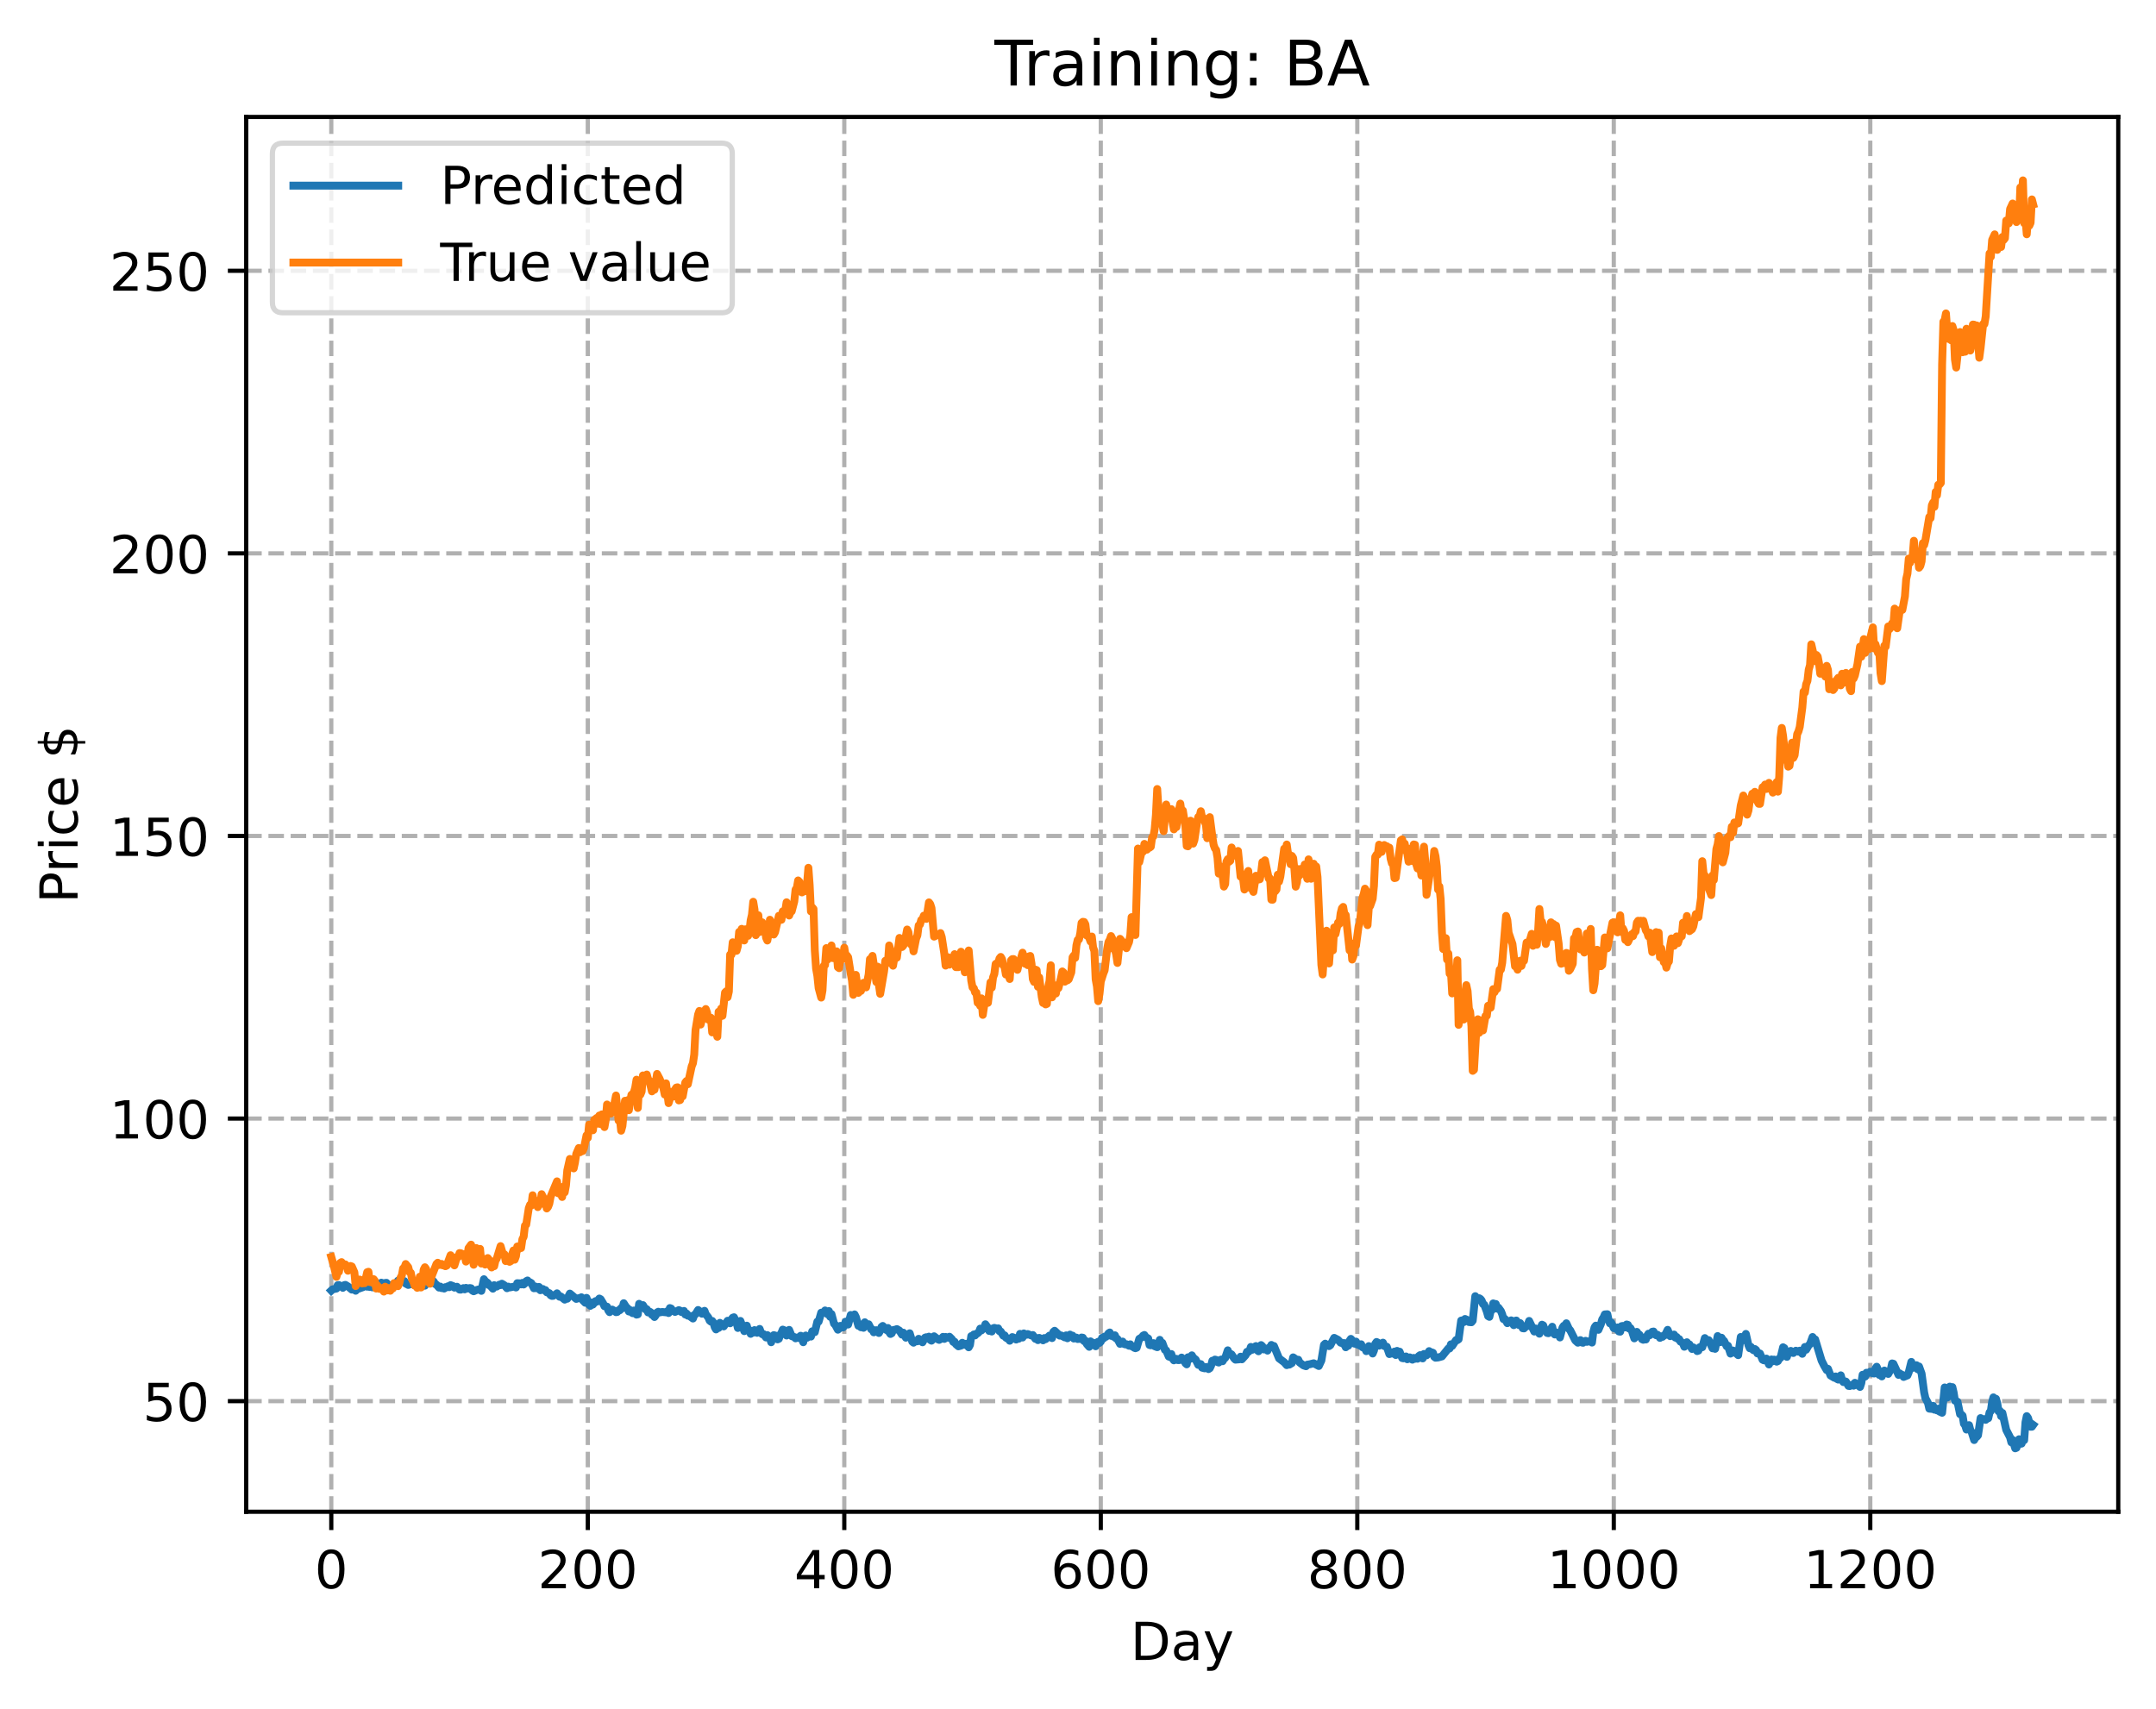 <?xml version="1.0" encoding="utf-8" standalone="no"?>
<!DOCTYPE svg PUBLIC "-//W3C//DTD SVG 1.1//EN"
  "http://www.w3.org/Graphics/SVG/1.1/DTD/svg11.dtd">
<!-- Created with matplotlib (https://matplotlib.org/) -->
<svg height="325.986pt" version="1.1" viewBox="0 0 411.286 325.986" width="411.286pt" xmlns="http://www.w3.org/2000/svg" xmlns:xlink="http://www.w3.org/1999/xlink">
 <defs>
  <style type="text/css">
*{stroke-linecap:butt;stroke-linejoin:round;}
  </style>
 </defs>
 <g id="figure_1">
  <g id="patch_1">
   <path d="M 0 325.986 
L 411.286 325.986 
L 411.286 0 
L 0 0 
z
" style="fill:#ffffff;"/>
  </g>
  <g id="axes_1">
   <g id="patch_2">
    <path d="M 46.966 288.43 
L 404.086 288.43 
L 404.086 22.318 
L 46.966 22.318 
z
" style="fill:#ffffff;"/>
   </g>
   <g id="matplotlib.axis_1">
    <g id="xtick_1">
     <g id="line2d_1">
      <path clip-path="url(#p17b3dfd941)" d="M 63.198 288.43 
L 63.198 22.318 
" style="fill:none;stroke:#b0b0b0;stroke-dasharray:2.96,1.28;stroke-dashoffset:0;stroke-width:0.8;"/>
     </g>
     <g id="line2d_2">
      <defs>
       <path d="M 0 0 
L 0 3.5 
" id="mb0e9d79d29" style="stroke:#000000;stroke-width:0.8;"/>
      </defs>
      <g>
       <use style="stroke:#000000;stroke-width:0.8;" x="63.198" xlink:href="#mb0e9d79d29" y="288.43"/>
      </g>
     </g>
     <g id="text_1">
      <!-- 0 -->
      <defs>
       <path d="M 31.781 66.406 
Q 24.172 66.406 20.328 58.906 
Q 16.5 51.422 16.5 36.375 
Q 16.5 21.391 20.328 13.891 
Q 24.172 6.391 31.781 6.391 
Q 39.453 6.391 43.281 13.891 
Q 47.125 21.391 47.125 36.375 
Q 47.125 51.422 43.281 58.906 
Q 39.453 66.406 31.781 66.406 
z
M 31.781 74.219 
Q 44.047 74.219 50.516 64.516 
Q 56.984 54.828 56.984 36.375 
Q 56.984 17.969 50.516 8.266 
Q 44.047 -1.422 31.781 -1.422 
Q 19.531 -1.422 13.062 8.266 
Q 6.594 17.969 6.594 36.375 
Q 6.594 54.828 13.062 64.516 
Q 19.531 74.219 31.781 74.219 
z
" id="DejaVuSans-48"/>
      </defs>
      <g transform="translate(60.017 303.029)scale(0.1 -0.1)">
       <use xlink:href="#DejaVuSans-48"/>
      </g>
     </g>
    </g>
    <g id="xtick_2">
     <g id="line2d_3">
      <path clip-path="url(#p17b3dfd941)" d="M 112.129 288.43 
L 112.129 22.318 
" style="fill:none;stroke:#b0b0b0;stroke-dasharray:2.96,1.28;stroke-dashoffset:0;stroke-width:0.8;"/>
     </g>
     <g id="line2d_4">
      <g>
       <use style="stroke:#000000;stroke-width:0.8;" x="112.129" xlink:href="#mb0e9d79d29" y="288.43"/>
      </g>
     </g>
     <g id="text_2">
      <!-- 200 -->
      <defs>
       <path d="M 19.188 8.297 
L 53.609 8.297 
L 53.609 0 
L 7.328 0 
L 7.328 8.297 
Q 12.938 14.109 22.625 23.891 
Q 32.328 33.688 34.812 36.531 
Q 39.547 41.844 41.422 45.531 
Q 43.312 49.219 43.312 52.781 
Q 43.312 58.594 39.234 62.25 
Q 35.156 65.922 28.609 65.922 
Q 23.969 65.922 18.812 64.312 
Q 13.672 62.703 7.812 59.422 
L 7.812 69.391 
Q 13.766 71.781 18.938 73 
Q 24.125 74.219 28.422 74.219 
Q 39.75 74.219 46.484 68.547 
Q 53.219 62.891 53.219 53.422 
Q 53.219 48.922 51.531 44.891 
Q 49.859 40.875 45.406 35.406 
Q 44.188 33.984 37.641 27.219 
Q 31.109 20.453 19.188 8.297 
z
" id="DejaVuSans-50"/>
      </defs>
      <g transform="translate(102.585 303.029)scale(0.1 -0.1)">
       <use xlink:href="#DejaVuSans-50"/>
       <use x="63.623" xlink:href="#DejaVuSans-48"/>
       <use x="127.246" xlink:href="#DejaVuSans-48"/>
      </g>
     </g>
    </g>
    <g id="xtick_3">
     <g id="line2d_5">
      <path clip-path="url(#p17b3dfd941)" d="M 161.06 288.43 
L 161.06 22.318 
" style="fill:none;stroke:#b0b0b0;stroke-dasharray:2.96,1.28;stroke-dashoffset:0;stroke-width:0.8;"/>
     </g>
     <g id="line2d_6">
      <g>
       <use style="stroke:#000000;stroke-width:0.8;" x="161.06" xlink:href="#mb0e9d79d29" y="288.43"/>
      </g>
     </g>
     <g id="text_3">
      <!-- 400 -->
      <defs>
       <path d="M 37.797 64.312 
L 12.891 25.391 
L 37.797 25.391 
z
M 35.203 72.906 
L 47.609 72.906 
L 47.609 25.391 
L 58.016 25.391 
L 58.016 17.188 
L 47.609 17.188 
L 47.609 0 
L 37.797 0 
L 37.797 17.188 
L 4.891 17.188 
L 4.891 26.703 
z
" id="DejaVuSans-52"/>
      </defs>
      <g transform="translate(151.516 303.029)scale(0.1 -0.1)">
       <use xlink:href="#DejaVuSans-52"/>
       <use x="63.623" xlink:href="#DejaVuSans-48"/>
       <use x="127.246" xlink:href="#DejaVuSans-48"/>
      </g>
     </g>
    </g>
    <g id="xtick_4">
     <g id="line2d_7">
      <path clip-path="url(#p17b3dfd941)" d="M 209.99 288.43 
L 209.99 22.318 
" style="fill:none;stroke:#b0b0b0;stroke-dasharray:2.96,1.28;stroke-dashoffset:0;stroke-width:0.8;"/>
     </g>
     <g id="line2d_8">
      <g>
       <use style="stroke:#000000;stroke-width:0.8;" x="209.99" xlink:href="#mb0e9d79d29" y="288.43"/>
      </g>
     </g>
     <g id="text_4">
      <!-- 600 -->
      <defs>
       <path d="M 33.016 40.375 
Q 26.375 40.375 22.484 35.828 
Q 18.609 31.297 18.609 23.391 
Q 18.609 15.531 22.484 10.953 
Q 26.375 6.391 33.016 6.391 
Q 39.656 6.391 43.531 10.953 
Q 47.406 15.531 47.406 23.391 
Q 47.406 31.297 43.531 35.828 
Q 39.656 40.375 33.016 40.375 
z
M 52.594 71.297 
L 52.594 62.312 
Q 48.875 64.062 45.094 64.984 
Q 41.312 65.922 37.594 65.922 
Q 27.828 65.922 22.672 59.328 
Q 17.531 52.734 16.797 39.406 
Q 19.672 43.656 24.016 45.922 
Q 28.375 48.188 33.594 48.188 
Q 44.578 48.188 50.953 41.516 
Q 57.328 34.859 57.328 23.391 
Q 57.328 12.156 50.688 5.359 
Q 44.047 -1.422 33.016 -1.422 
Q 20.359 -1.422 13.672 8.266 
Q 6.984 17.969 6.984 36.375 
Q 6.984 53.656 15.188 63.938 
Q 23.391 74.219 37.203 74.219 
Q 40.922 74.219 44.703 73.484 
Q 48.484 72.75 52.594 71.297 
z
" id="DejaVuSans-54"/>
      </defs>
      <g transform="translate(200.446 303.029)scale(0.1 -0.1)">
       <use xlink:href="#DejaVuSans-54"/>
       <use x="63.623" xlink:href="#DejaVuSans-48"/>
       <use x="127.246" xlink:href="#DejaVuSans-48"/>
      </g>
     </g>
    </g>
    <g id="xtick_5">
     <g id="line2d_9">
      <path clip-path="url(#p17b3dfd941)" d="M 258.921 288.43 
L 258.921 22.318 
" style="fill:none;stroke:#b0b0b0;stroke-dasharray:2.96,1.28;stroke-dashoffset:0;stroke-width:0.8;"/>
     </g>
     <g id="line2d_10">
      <g>
       <use style="stroke:#000000;stroke-width:0.8;" x="258.921" xlink:href="#mb0e9d79d29" y="288.43"/>
      </g>
     </g>
     <g id="text_5">
      <!-- 800 -->
      <defs>
       <path d="M 31.781 34.625 
Q 24.75 34.625 20.719 30.859 
Q 16.703 27.094 16.703 20.516 
Q 16.703 13.922 20.719 10.156 
Q 24.75 6.391 31.781 6.391 
Q 38.812 6.391 42.859 10.172 
Q 46.922 13.969 46.922 20.516 
Q 46.922 27.094 42.891 30.859 
Q 38.875 34.625 31.781 34.625 
z
M 21.922 38.812 
Q 15.578 40.375 12.031 44.719 
Q 8.5 49.078 8.5 55.328 
Q 8.5 64.062 14.719 69.141 
Q 20.953 74.219 31.781 74.219 
Q 42.672 74.219 48.875 69.141 
Q 55.078 64.062 55.078 55.328 
Q 55.078 49.078 51.531 44.719 
Q 48 40.375 41.703 38.812 
Q 48.828 37.156 52.797 32.312 
Q 56.781 27.484 56.781 20.516 
Q 56.781 9.906 50.312 4.234 
Q 43.844 -1.422 31.781 -1.422 
Q 19.734 -1.422 13.25 4.234 
Q 6.781 9.906 6.781 20.516 
Q 6.781 27.484 10.781 32.312 
Q 14.797 37.156 21.922 38.812 
z
M 18.312 54.391 
Q 18.312 48.734 21.844 45.562 
Q 25.391 42.391 31.781 42.391 
Q 38.141 42.391 41.719 45.562 
Q 45.312 48.734 45.312 54.391 
Q 45.312 60.062 41.719 63.234 
Q 38.141 66.406 31.781 66.406 
Q 25.391 66.406 21.844 63.234 
Q 18.312 60.062 18.312 54.391 
z
" id="DejaVuSans-56"/>
      </defs>
      <g transform="translate(249.377 303.029)scale(0.1 -0.1)">
       <use xlink:href="#DejaVuSans-56"/>
       <use x="63.623" xlink:href="#DejaVuSans-48"/>
       <use x="127.246" xlink:href="#DejaVuSans-48"/>
      </g>
     </g>
    </g>
    <g id="xtick_6">
     <g id="line2d_11">
      <path clip-path="url(#p17b3dfd941)" d="M 307.851 288.43 
L 307.851 22.318 
" style="fill:none;stroke:#b0b0b0;stroke-dasharray:2.96,1.28;stroke-dashoffset:0;stroke-width:0.8;"/>
     </g>
     <g id="line2d_12">
      <g>
       <use style="stroke:#000000;stroke-width:0.8;" x="307.851" xlink:href="#mb0e9d79d29" y="288.43"/>
      </g>
     </g>
     <g id="text_6">
      <!-- 1000 -->
      <defs>
       <path d="M 12.406 8.297 
L 28.516 8.297 
L 28.516 63.922 
L 10.984 60.406 
L 10.984 69.391 
L 28.422 72.906 
L 38.281 72.906 
L 38.281 8.297 
L 54.391 8.297 
L 54.391 0 
L 12.406 0 
z
" id="DejaVuSans-49"/>
      </defs>
      <g transform="translate(295.126 303.029)scale(0.1 -0.1)">
       <use xlink:href="#DejaVuSans-49"/>
       <use x="63.623" xlink:href="#DejaVuSans-48"/>
       <use x="127.246" xlink:href="#DejaVuSans-48"/>
       <use x="190.869" xlink:href="#DejaVuSans-48"/>
      </g>
     </g>
    </g>
    <g id="xtick_7">
     <g id="line2d_13">
      <path clip-path="url(#p17b3dfd941)" d="M 356.782 288.43 
L 356.782 22.318 
" style="fill:none;stroke:#b0b0b0;stroke-dasharray:2.96,1.28;stroke-dashoffset:0;stroke-width:0.8;"/>
     </g>
     <g id="line2d_14">
      <g>
       <use style="stroke:#000000;stroke-width:0.8;" x="356.782" xlink:href="#mb0e9d79d29" y="288.43"/>
      </g>
     </g>
     <g id="text_7">
      <!-- 1200 -->
      <g transform="translate(344.057 303.029)scale(0.1 -0.1)">
       <use xlink:href="#DejaVuSans-49"/>
       <use x="63.623" xlink:href="#DejaVuSans-50"/>
       <use x="127.246" xlink:href="#DejaVuSans-48"/>
       <use x="190.869" xlink:href="#DejaVuSans-48"/>
      </g>
     </g>
    </g>
    <g id="text_8">
     <!-- Day -->
     <defs>
      <path d="M 19.672 64.797 
L 19.672 8.109 
L 31.594 8.109 
Q 46.688 8.109 53.688 14.938 
Q 60.688 21.781 60.688 36.531 
Q 60.688 51.172 53.688 57.984 
Q 46.688 64.797 31.594 64.797 
z
M 9.812 72.906 
L 30.078 72.906 
Q 51.266 72.906 61.172 64.094 
Q 71.094 55.281 71.094 36.531 
Q 71.094 17.672 61.125 8.828 
Q 51.172 0 30.078 0 
L 9.812 0 
z
" id="DejaVuSans-68"/>
      <path d="M 34.281 27.484 
Q 23.391 27.484 19.188 25 
Q 14.984 22.516 14.984 16.5 
Q 14.984 11.719 18.141 8.906 
Q 21.297 6.109 26.703 6.109 
Q 34.188 6.109 38.703 11.406 
Q 43.219 16.703 43.219 25.484 
L 43.219 27.484 
z
M 52.203 31.203 
L 52.203 0 
L 43.219 0 
L 43.219 8.297 
Q 40.141 3.328 35.547 0.953 
Q 30.953 -1.422 24.312 -1.422 
Q 15.922 -1.422 10.953 3.297 
Q 6 8.016 6 15.922 
Q 6 25.141 12.172 29.828 
Q 18.359 34.516 30.609 34.516 
L 43.219 34.516 
L 43.219 35.406 
Q 43.219 41.609 39.141 45 
Q 35.062 48.391 27.688 48.391 
Q 23 48.391 18.547 47.266 
Q 14.109 46.141 10.016 43.891 
L 10.016 52.203 
Q 14.938 54.109 19.578 55.047 
Q 24.219 56 28.609 56 
Q 40.484 56 46.344 49.844 
Q 52.203 43.703 52.203 31.203 
z
" id="DejaVuSans-97"/>
      <path d="M 32.172 -5.078 
Q 28.375 -14.844 24.75 -17.812 
Q 21.141 -20.797 15.094 -20.797 
L 7.906 -20.797 
L 7.906 -13.281 
L 13.188 -13.281 
Q 16.891 -13.281 18.938 -11.516 
Q 21 -9.766 23.484 -3.219 
L 25.094 0.875 
L 2.984 54.688 
L 12.5 54.688 
L 29.594 11.922 
L 46.688 54.688 
L 56.203 54.688 
z
" id="DejaVuSans-121"/>
     </defs>
     <g transform="translate(215.652 316.707)scale(0.1 -0.1)">
      <use xlink:href="#DejaVuSans-68"/>
      <use x="77.002" xlink:href="#DejaVuSans-97"/>
      <use x="138.281" xlink:href="#DejaVuSans-121"/>
     </g>
    </g>
   </g>
   <g id="matplotlib.axis_2">
    <g id="ytick_1">
     <g id="line2d_15">
      <path clip-path="url(#p17b3dfd941)" d="M 46.966 267.329 
L 404.086 267.329 
" style="fill:none;stroke:#b0b0b0;stroke-dasharray:2.96,1.28;stroke-dashoffset:0;stroke-width:0.8;"/>
     </g>
     <g id="line2d_16">
      <defs>
       <path d="M 0 0 
L -3.5 0 
" id="m56e23527f8" style="stroke:#000000;stroke-width:0.8;"/>
      </defs>
      <g>
       <use style="stroke:#000000;stroke-width:0.8;" x="46.966" xlink:href="#m56e23527f8" y="267.329"/>
      </g>
     </g>
     <g id="text_9">
      <!-- 50 -->
      <defs>
       <path d="M 10.797 72.906 
L 49.516 72.906 
L 49.516 64.594 
L 19.828 64.594 
L 19.828 46.734 
Q 21.969 47.469 24.109 47.828 
Q 26.266 48.188 28.422 48.188 
Q 40.625 48.188 47.75 41.5 
Q 54.891 34.812 54.891 23.391 
Q 54.891 11.625 47.562 5.094 
Q 40.234 -1.422 26.906 -1.422 
Q 22.312 -1.422 17.547 -0.641 
Q 12.797 0.141 7.719 1.703 
L 7.719 11.625 
Q 12.109 9.234 16.797 8.062 
Q 21.484 6.891 26.703 6.891 
Q 35.156 6.891 40.078 11.328 
Q 45.016 15.766 45.016 23.391 
Q 45.016 31 40.078 35.438 
Q 35.156 39.891 26.703 39.891 
Q 22.75 39.891 18.812 39.016 
Q 14.891 38.141 10.797 36.281 
z
" id="DejaVuSans-53"/>
      </defs>
      <g transform="translate(27.241 271.128)scale(0.1 -0.1)">
       <use xlink:href="#DejaVuSans-53"/>
       <use x="63.623" xlink:href="#DejaVuSans-48"/>
      </g>
     </g>
    </g>
    <g id="ytick_2">
     <g id="line2d_17">
      <path clip-path="url(#p17b3dfd941)" d="M 46.966 213.413 
L 404.086 213.413 
" style="fill:none;stroke:#b0b0b0;stroke-dasharray:2.96,1.28;stroke-dashoffset:0;stroke-width:0.8;"/>
     </g>
     <g id="line2d_18">
      <g>
       <use style="stroke:#000000;stroke-width:0.8;" x="46.966" xlink:href="#m56e23527f8" y="213.413"/>
      </g>
     </g>
     <g id="text_10">
      <!-- 100 -->
      <g transform="translate(20.878 217.213)scale(0.1 -0.1)">
       <use xlink:href="#DejaVuSans-49"/>
       <use x="63.623" xlink:href="#DejaVuSans-48"/>
       <use x="127.246" xlink:href="#DejaVuSans-48"/>
      </g>
     </g>
    </g>
    <g id="ytick_3">
     <g id="line2d_19">
      <path clip-path="url(#p17b3dfd941)" d="M 46.966 159.498 
L 404.086 159.498 
" style="fill:none;stroke:#b0b0b0;stroke-dasharray:2.96,1.28;stroke-dashoffset:0;stroke-width:0.8;"/>
     </g>
     <g id="line2d_20">
      <g>
       <use style="stroke:#000000;stroke-width:0.8;" x="46.966" xlink:href="#m56e23527f8" y="159.498"/>
      </g>
     </g>
     <g id="text_11">
      <!-- 150 -->
      <g transform="translate(20.878 163.297)scale(0.1 -0.1)">
       <use xlink:href="#DejaVuSans-49"/>
       <use x="63.623" xlink:href="#DejaVuSans-53"/>
       <use x="127.246" xlink:href="#DejaVuSans-48"/>
      </g>
     </g>
    </g>
    <g id="ytick_4">
     <g id="line2d_21">
      <path clip-path="url(#p17b3dfd941)" d="M 46.966 105.582 
L 404.086 105.582 
" style="fill:none;stroke:#b0b0b0;stroke-dasharray:2.96,1.28;stroke-dashoffset:0;stroke-width:0.8;"/>
     </g>
     <g id="line2d_22">
      <g>
       <use style="stroke:#000000;stroke-width:0.8;" x="46.966" xlink:href="#m56e23527f8" y="105.582"/>
      </g>
     </g>
     <g id="text_12">
      <!-- 200 -->
      <g transform="translate(20.878 109.382)scale(0.1 -0.1)">
       <use xlink:href="#DejaVuSans-50"/>
       <use x="63.623" xlink:href="#DejaVuSans-48"/>
       <use x="127.246" xlink:href="#DejaVuSans-48"/>
      </g>
     </g>
    </g>
    <g id="ytick_5">
     <g id="line2d_23">
      <path clip-path="url(#p17b3dfd941)" d="M 46.966 51.667 
L 404.086 51.667 
" style="fill:none;stroke:#b0b0b0;stroke-dasharray:2.96,1.28;stroke-dashoffset:0;stroke-width:0.8;"/>
     </g>
     <g id="line2d_24">
      <g>
       <use style="stroke:#000000;stroke-width:0.8;" x="46.966" xlink:href="#m56e23527f8" y="51.667"/>
      </g>
     </g>
     <g id="text_13">
      <!-- 250 -->
      <g transform="translate(20.878 55.466)scale(0.1 -0.1)">
       <use xlink:href="#DejaVuSans-50"/>
       <use x="63.623" xlink:href="#DejaVuSans-53"/>
       <use x="127.246" xlink:href="#DejaVuSans-48"/>
      </g>
     </g>
    </g>
    <g id="text_14">
     <!-- Price $ -->
     <defs>
      <path d="M 19.672 64.797 
L 19.672 37.406 
L 32.078 37.406 
Q 38.969 37.406 42.719 40.969 
Q 46.484 44.531 46.484 51.125 
Q 46.484 57.672 42.719 61.234 
Q 38.969 64.797 32.078 64.797 
z
M 9.812 72.906 
L 32.078 72.906 
Q 44.344 72.906 50.609 67.359 
Q 56.891 61.812 56.891 51.125 
Q 56.891 40.328 50.609 34.812 
Q 44.344 29.297 32.078 29.297 
L 19.672 29.297 
L 19.672 0 
L 9.812 0 
z
" id="DejaVuSans-80"/>
      <path d="M 41.109 46.297 
Q 39.594 47.172 37.812 47.578 
Q 36.031 48 33.891 48 
Q 26.266 48 22.188 43.047 
Q 18.109 38.094 18.109 28.812 
L 18.109 0 
L 9.078 0 
L 9.078 54.688 
L 18.109 54.688 
L 18.109 46.188 
Q 20.953 51.172 25.484 53.578 
Q 30.031 56 36.531 56 
Q 37.453 56 38.578 55.875 
Q 39.703 55.766 41.062 55.516 
z
" id="DejaVuSans-114"/>
      <path d="M 9.422 54.688 
L 18.406 54.688 
L 18.406 0 
L 9.422 0 
z
M 9.422 75.984 
L 18.406 75.984 
L 18.406 64.594 
L 9.422 64.594 
z
" id="DejaVuSans-105"/>
      <path d="M 48.781 52.594 
L 48.781 44.188 
Q 44.969 46.297 41.141 47.344 
Q 37.312 48.391 33.406 48.391 
Q 24.656 48.391 19.812 42.844 
Q 14.984 37.312 14.984 27.297 
Q 14.984 17.281 19.812 11.734 
Q 24.656 6.203 33.406 6.203 
Q 37.312 6.203 41.141 7.25 
Q 44.969 8.297 48.781 10.406 
L 48.781 2.094 
Q 45.016 0.344 40.984 -0.531 
Q 36.969 -1.422 32.422 -1.422 
Q 20.062 -1.422 12.781 6.344 
Q 5.516 14.109 5.516 27.297 
Q 5.516 40.672 12.859 48.328 
Q 20.219 56 33.016 56 
Q 37.156 56 41.109 55.141 
Q 45.062 54.297 48.781 52.594 
z
" id="DejaVuSans-99"/>
      <path d="M 56.203 29.594 
L 56.203 25.203 
L 14.891 25.203 
Q 15.484 15.922 20.484 11.062 
Q 25.484 6.203 34.422 6.203 
Q 39.594 6.203 44.453 7.469 
Q 49.312 8.734 54.109 11.281 
L 54.109 2.781 
Q 49.266 0.734 44.188 -0.344 
Q 39.109 -1.422 33.891 -1.422 
Q 20.797 -1.422 13.156 6.188 
Q 5.516 13.812 5.516 26.812 
Q 5.516 40.234 12.766 48.109 
Q 20.016 56 32.328 56 
Q 43.359 56 49.781 48.891 
Q 56.203 41.797 56.203 29.594 
z
M 47.219 32.234 
Q 47.125 39.594 43.094 43.984 
Q 39.062 48.391 32.422 48.391 
Q 24.906 48.391 20.391 44.141 
Q 15.875 39.891 15.188 32.172 
z
" id="DejaVuSans-101"/>
      <path id="DejaVuSans-32"/>
      <path d="M 33.797 -14.703 
L 28.906 -14.703 
L 28.859 0 
Q 23.734 0.094 18.609 1.188 
Q 13.484 2.297 8.297 4.5 
L 8.297 13.281 
Q 13.281 10.156 18.375 8.562 
Q 23.484 6.984 28.906 6.938 
L 28.906 29.203 
Q 18.109 30.953 13.203 35.156 
Q 8.297 39.359 8.297 46.688 
Q 8.297 54.641 13.625 59.219 
Q 18.953 63.812 28.906 64.5 
L 28.906 75.984 
L 33.797 75.984 
L 33.797 64.656 
Q 38.328 64.453 42.578 63.688 
Q 46.828 62.938 50.875 61.625 
L 50.875 53.078 
Q 46.828 55.125 42.547 56.25 
Q 38.281 57.375 33.797 57.562 
L 33.797 36.719 
Q 44.875 35.016 50.094 30.609 
Q 55.328 26.219 55.328 18.609 
Q 55.328 10.359 49.781 5.594 
Q 44.234 0.828 33.797 0.094 
z
M 28.906 37.594 
L 28.906 57.625 
Q 23.25 56.984 20.266 54.391 
Q 17.281 51.812 17.281 47.516 
Q 17.281 43.312 20.031 40.969 
Q 22.797 38.625 28.906 37.594 
z
M 33.797 28.219 
L 33.797 7.078 
Q 39.984 7.906 43.141 10.594 
Q 46.297 13.281 46.297 17.672 
Q 46.297 21.969 43.281 24.5 
Q 40.281 27.047 33.797 28.219 
z
" id="DejaVuSans-36"/>
     </defs>
     <g transform="translate(14.798 172.342)rotate(-90)scale(0.1 -0.1)">
      <use xlink:href="#DejaVuSans-80"/>
      <use x="58.553" xlink:href="#DejaVuSans-114"/>
      <use x="99.666" xlink:href="#DejaVuSans-105"/>
      <use x="127.449" xlink:href="#DejaVuSans-99"/>
      <use x="182.43" xlink:href="#DejaVuSans-101"/>
      <use x="243.953" xlink:href="#DejaVuSans-32"/>
      <use x="275.74" xlink:href="#DejaVuSans-36"/>
     </g>
    </g>
   </g>
   <g id="line2d_25">
    <path clip-path="url(#p17b3dfd941)" d="M 63.198 246.229 
L 63.443 246.002 
L 64.177 245.852 
L 64.422 245.203 
L 64.666 245.181 
L 64.911 245.435 
L 65.156 245.456 
L 65.4 245.711 
L 65.645 245.202 
L 65.89 245.147 
L 66.379 245.443 
L 67.113 246.051 
L 67.357 245.706 
L 67.602 245.902 
L 67.847 246.269 
L 68.091 245.993 
L 69.315 245.556 
L 69.559 245.34 
L 69.804 245.332 
L 70.049 245.499 
L 70.293 245.377 
L 70.538 245.551 
L 70.783 245.511 
L 71.027 245.62 
L 71.272 245.56 
L 71.517 244.992 
L 71.761 245.071 
L 72.006 245.495 
L 72.251 245.047 
L 72.495 244.947 
L 72.74 244.726 
L 72.984 244.811 
L 73.229 245.027 
L 73.474 244.783 
L 73.718 244.749 
L 73.963 245.242 
L 74.208 245.319 
L 74.452 245.195 
L 74.697 245.206 
L 74.942 245.092 
L 75.431 245.212 
L 75.92 244.341 
L 76.165 244.622 
L 76.654 244.333 
L 77.144 244.423 
L 77.388 244.897 
L 77.878 245.161 
L 78.367 244.993 
L 78.611 244.644 
L 79.101 245.235 
L 79.835 245.396 
L 80.079 245.56 
L 80.569 245.11 
L 80.813 244.983 
L 81.058 245.299 
L 81.303 244.407 
L 81.547 244.879 
L 81.792 244.71 
L 82.037 244.797 
L 82.526 244.301 
L 82.771 244.552 
L 83.015 244.994 
L 83.26 245.103 
L 83.749 245.667 
L 83.994 245.466 
L 84.239 245.766 
L 84.483 245.749 
L 84.728 245.851 
L 84.972 245.574 
L 85.217 245.618 
L 85.462 245.412 
L 85.706 245.585 
L 85.951 245.198 
L 86.44 245.382 
L 86.685 245.675 
L 87.174 245.502 
L 87.664 246.045 
L 87.908 246.06 
L 88.398 245.764 
L 88.642 246.004 
L 88.887 245.715 
L 89.376 245.855 
L 89.621 245.746 
L 89.866 245.792 
L 90.11 246.231 
L 90.355 246.368 
L 90.844 246.153 
L 91.333 246.008 
L 91.578 246.023 
L 91.823 246.291 
L 92.312 244.066 
L 92.557 244.437 
L 93.046 244.79 
L 93.291 245.194 
L 93.535 245.31 
L 94.025 245.871 
L 94.269 245.199 
L 94.514 245.461 
L 94.759 245.473 
L 95.248 245.108 
L 95.493 245.193 
L 95.737 244.922 
L 96.227 245.22 
L 96.716 245.787 
L 96.96 245.474 
L 97.205 245.645 
L 97.939 245.498 
L 98.184 245.487 
L 98.428 245.647 
L 98.673 244.825 
L 99.162 244.852 
L 99.407 245.062 
L 99.652 244.76 
L 99.896 245.077 
L 100.141 244.854 
L 100.386 244.44 
L 100.63 244.305 
L 100.875 244.635 
L 101.12 244.666 
L 101.364 244.824 
L 101.854 245.791 
L 102.098 245.447 
L 102.343 245.792 
L 102.587 245.563 
L 102.832 245.539 
L 103.077 246.171 
L 103.566 245.933 
L 103.811 246.185 
L 104.055 246.149 
L 104.3 246.563 
L 104.789 246.722 
L 105.034 247.119 
L 105.279 247.254 
L 105.523 247.238 
L 105.768 247.06 
L 106.013 247.029 
L 106.257 246.752 
L 106.747 247.414 
L 106.991 247.364 
L 107.725 247.965 
L 107.97 247.788 
L 108.215 247.792 
L 108.704 246.806 
L 109.193 247.206 
L 109.927 247.827 
L 110.416 247.67 
L 110.661 247.693 
L 110.906 247.508 
L 111.15 248.06 
L 111.64 248.556 
L 111.884 247.624 
L 112.374 248.916 
L 112.618 249.148 
L 112.863 248.513 
L 113.108 248.903 
L 113.597 248.252 
L 113.842 248.356 
L 114.331 247.753 
L 114.575 247.883 
L 115.065 248.7 
L 115.309 249.218 
L 115.799 249.303 
L 116.043 250.015 
L 116.288 250.355 
L 116.533 249.915 
L 116.777 249.862 
L 117.267 250.146 
L 117.511 250.355 
L 117.756 250.313 
L 118.001 249.98 
L 118.245 249.986 
L 118.49 249.573 
L 118.735 249.621 
L 118.979 248.645 
L 119.469 249.412 
L 119.713 249.593 
L 119.958 250.221 
L 120.203 249.955 
L 120.447 250.385 
L 120.692 250.544 
L 120.936 250.036 
L 121.181 250.604 
L 121.426 250.825 
L 121.67 250.768 
L 121.915 248.76 
L 122.16 249.239 
L 122.404 249.298 
L 122.649 249.004 
L 123.138 249.825 
L 123.383 249.786 
L 123.628 250.407 
L 123.872 250.23 
L 124.117 250.366 
L 124.362 250.855 
L 124.606 250.984 
L 124.851 251.279 
L 125.096 250.954 
L 125.34 250.41 
L 125.585 250.27 
L 125.83 250.408 
L 126.319 250.315 
L 127.053 250.387 
L 127.297 250.179 
L 127.542 250.52 
L 127.787 249.567 
L 128.031 249.66 
L 128.276 250.035 
L 128.765 250.31 
L 129.255 250.087 
L 129.499 249.963 
L 129.744 250.065 
L 129.989 250.33 
L 130.478 250.119 
L 130.723 250.797 
L 130.967 250.608 
L 131.212 251.029 
L 131.457 251.021 
L 132.191 251.569 
L 132.435 250.892 
L 132.68 250.74 
L 133.169 249.938 
L 133.658 250.304 
L 133.903 250.65 
L 134.392 250.095 
L 134.637 250.755 
L 135.126 251.369 
L 135.371 251.959 
L 135.616 252.16 
L 135.86 252.022 
L 136.105 252.358 
L 136.35 253.24 
L 136.594 253.648 
L 136.839 253.358 
L 137.084 253.369 
L 137.328 252.389 
L 137.818 252.834 
L 138.062 253.073 
L 138.796 251.991 
L 139.041 252.16 
L 139.285 252.475 
L 139.53 251.738 
L 139.775 251.409 
L 140.019 251.322 
L 140.509 252.338 
L 140.753 253.369 
L 140.998 253.069 
L 141.243 252.021 
L 141.977 253.975 
L 142.221 253.085 
L 142.466 252.928 
L 142.711 253.912 
L 142.955 253.774 
L 143.2 254.49 
L 143.445 254.158 
L 143.689 254.263 
L 143.934 253.774 
L 144.423 254.297 
L 144.912 253.549 
L 145.157 254.234 
L 145.402 254.559 
L 145.646 254.533 
L 146.136 255.186 
L 146.38 254.729 
L 146.87 255.291 
L 147.114 256.095 
L 147.359 254.978 
L 147.604 254.731 
L 148.093 254.875 
L 148.338 255.547 
L 148.582 255.433 
L 148.827 254.648 
L 149.072 254.299 
L 149.316 253.681 
L 149.561 253.776 
L 149.806 254.127 
L 150.05 254.813 
L 150.539 253.734 
L 151.029 254.926 
L 151.518 255.095 
L 151.763 255.347 
L 152.007 255.206 
L 152.252 255.275 
L 152.741 254.853 
L 153.231 256.093 
L 153.475 254.949 
L 153.72 254.805 
L 153.965 255.234 
L 154.209 254.955 
L 154.454 254.857 
L 154.699 255.015 
L 154.943 254.001 
L 155.188 254.236 
L 155.433 254.172 
L 155.922 252.153 
L 156.166 252.158 
L 156.656 250.449 
L 157.145 250.45 
L 157.39 250.027 
L 157.879 250.754 
L 158.124 250.14 
L 158.368 251.236 
L 158.613 250.711 
L 159.102 252.546 
L 159.347 252.788 
L 159.836 253.702 
L 160.081 253.498 
L 160.326 252.965 
L 160.815 253.276 
L 161.06 252.986 
L 161.304 252.166 
L 161.549 252.13 
L 161.794 252.712 
L 162.283 250.888 
L 162.527 251.217 
L 163.017 250.78 
L 163.261 251.263 
L 163.751 252.958 
L 163.995 252.674 
L 164.24 253.239 
L 164.485 252.805 
L 164.729 253.338 
L 164.974 252.279 
L 165.463 252.989 
L 165.708 252.659 
L 166.197 253.627 
L 166.442 253.66 
L 166.687 254.202 
L 167.176 253.794 
L 167.421 253.91 
L 167.665 254.33 
L 167.91 253.898 
L 168.154 253.168 
L 168.399 252.982 
L 169.133 253.778 
L 169.378 253.37 
L 169.622 254.169 
L 169.867 254.517 
L 170.112 254.38 
L 170.356 253.778 
L 170.846 253.674 
L 171.09 253.581 
L 171.58 253.874 
L 172.069 254.644 
L 172.314 254.259 
L 172.558 254.52 
L 172.803 255.227 
L 173.048 254.982 
L 173.292 254.896 
L 173.537 254.379 
L 174.026 255.979 
L 174.271 256.18 
L 174.515 255.848 
L 175.005 255.915 
L 175.249 255.432 
L 175.739 255.873 
L 175.983 256.103 
L 176.473 255.205 
L 176.717 255.128 
L 176.962 255.315 
L 177.207 255.023 
L 177.451 255.64 
L 177.696 255.795 
L 177.941 255.511 
L 178.185 254.952 
L 178.919 255.536 
L 179.164 255.642 
L 179.409 255.427 
L 179.653 255.432 
L 179.898 255.059 
L 180.142 255.456 
L 180.387 255.078 
L 180.876 255.232 
L 181.121 255.037 
L 181.61 255.523 
L 181.855 256.038 
L 182.1 255.996 
L 182.344 256.462 
L 182.834 256.874 
L 183.323 256.735 
L 183.568 256.195 
L 183.812 256.565 
L 184.057 256.585 
L 184.302 256.378 
L 184.791 257.059 
L 185.036 256.608 
L 185.28 254.913 
L 185.525 254.892 
L 185.77 254.608 
L 186.014 254.789 
L 186.259 254.462 
L 186.503 254.386 
L 186.748 254.147 
L 186.993 253.492 
L 187.237 253.828 
L 187.482 253.524 
L 187.727 253.478 
L 187.971 252.661 
L 188.461 253.323 
L 188.705 253.944 
L 188.95 253.793 
L 189.195 254.046 
L 189.439 253.441 
L 189.684 253.348 
L 190.173 253.487 
L 190.418 253.441 
L 190.663 253.985 
L 190.907 254.045 
L 191.397 254.844 
L 191.641 254.77 
L 191.886 255.203 
L 192.13 255.367 
L 192.375 255.377 
L 192.62 255.808 
L 193.109 255.103 
L 193.598 255.291 
L 193.843 255.58 
L 194.088 255.411 
L 194.332 255.423 
L 194.577 254.489 
L 194.822 254.752 
L 195.066 255.196 
L 195.311 254.408 
L 195.8 254.678 
L 196.045 254.526 
L 196.779 254.818 
L 197.024 254.717 
L 197.513 255.445 
L 197.758 255.287 
L 198.002 255.693 
L 198.247 255.257 
L 198.736 255.531 
L 198.981 255.727 
L 199.225 255.293 
L 199.47 255.506 
L 200.204 254.821 
L 200.449 254.932 
L 200.693 255.299 
L 200.938 254.121 
L 201.183 253.904 
L 202.161 254.834 
L 202.406 254.786 
L 203.14 255.176 
L 203.385 254.78 
L 203.629 255.332 
L 204.118 254.634 
L 204.363 254.998 
L 204.608 254.829 
L 204.852 255.387 
L 205.097 255.188 
L 205.342 255.204 
L 205.586 255.482 
L 205.831 255.394 
L 206.076 255.476 
L 206.32 255.187 
L 206.565 255.229 
L 206.81 255.878 
L 207.054 255.788 
L 207.299 256.405 
L 207.788 256.966 
L 208.033 255.923 
L 208.278 256.47 
L 208.522 256.191 
L 208.767 256.643 
L 209.012 256.859 
L 209.256 256.146 
L 209.501 255.995 
L 209.746 256.222 
L 209.99 255.976 
L 210.235 255.249 
L 210.479 255.384 
L 210.724 255.006 
L 210.969 255.057 
L 211.213 254.814 
L 211.458 254.396 
L 211.703 254.231 
L 211.947 254.866 
L 212.192 254.844 
L 212.437 255.044 
L 212.681 254.763 
L 212.926 255.375 
L 213.171 255.46 
L 213.66 256.405 
L 214.149 255.961 
L 214.394 256.415 
L 214.639 256.501 
L 214.883 256.469 
L 215.373 256.76 
L 215.617 256.484 
L 215.862 256.863 
L 216.106 256.876 
L 216.351 257.135 
L 216.596 257.23 
L 216.84 257.137 
L 217.33 255.442 
L 217.819 255.149 
L 218.064 254.825 
L 218.308 254.707 
L 218.553 255.101 
L 219.042 255.374 
L 219.287 256.618 
L 219.532 256.675 
L 220.021 256.254 
L 220.266 256.846 
L 220.755 257.042 
L 221.244 255.634 
L 221.489 256.485 
L 221.734 256.205 
L 222.223 257.545 
L 222.467 257.652 
L 222.957 258.824 
L 223.201 258.914 
L 223.446 258.341 
L 223.691 259.2 
L 223.935 259.547 
L 224.18 259.237 
L 224.425 259.264 
L 224.669 259.494 
L 224.914 259.506 
L 225.403 259.014 
L 225.648 259.549 
L 225.893 259.273 
L 226.137 260.096 
L 226.382 260.312 
L 226.627 258.957 
L 227.116 259.241 
L 227.361 258.587 
L 227.605 259.012 
L 228.094 259.407 
L 228.584 260.411 
L 229.073 260.265 
L 229.318 260.948 
L 229.807 261.073 
L 230.052 260.809 
L 230.541 261.212 
L 230.786 261.055 
L 231.03 260.547 
L 231.275 259.62 
L 231.52 259.617 
L 231.764 259.402 
L 232.009 259.465 
L 232.254 259.887 
L 232.498 259.965 
L 232.743 259.498 
L 232.988 259.387 
L 233.232 259.714 
L 233.477 259.278 
L 233.722 259.082 
L 234.211 257.633 
L 234.455 258.362 
L 234.7 258.28 
L 234.945 258.42 
L 235.434 259.183 
L 235.679 259.416 
L 236.413 259.349 
L 236.657 258.844 
L 236.902 259.353 
L 237.636 258.544 
L 237.881 257.915 
L 238.125 257.945 
L 238.37 257.714 
L 238.615 256.985 
L 238.859 257.536 
L 239.104 257.105 
L 239.593 256.823 
L 239.838 257.617 
L 240.082 257.815 
L 240.572 256.632 
L 240.816 256.851 
L 241.061 257.464 
L 241.55 257.4 
L 241.795 257.694 
L 242.04 257.146 
L 242.284 257.138 
L 242.529 256.605 
L 242.774 256.976 
L 243.018 256.805 
L 243.997 259.176 
L 244.976 259.906 
L 245.465 260.463 
L 245.709 260.322 
L 245.954 260.363 
L 246.443 260.07 
L 246.688 258.974 
L 247.177 259.319 
L 247.422 259.441 
L 247.667 259.426 
L 247.911 259.95 
L 248.645 260.503 
L 249.135 260.671 
L 249.379 260.369 
L 249.869 260.292 
L 250.603 260.104 
L 251.581 260.629 
L 252.07 259.579 
L 252.56 256.594 
L 252.804 256.36 
L 253.049 256.584 
L 253.294 256.63 
L 253.538 256.833 
L 253.783 256.656 
L 254.272 255.703 
L 254.517 255.256 
L 255.251 255.635 
L 255.74 256.182 
L 255.985 256.183 
L 256.23 256.408 
L 256.474 256.253 
L 256.719 257.053 
L 256.964 256.758 
L 257.208 256.755 
L 257.453 255.792 
L 257.697 255.448 
L 257.942 255.716 
L 258.187 256.268 
L 258.431 256.374 
L 258.676 255.967 
L 258.921 256.53 
L 259.165 256.477 
L 259.41 256.735 
L 259.655 256.475 
L 259.899 257.046 
L 260.389 257.243 
L 260.633 257.796 
L 260.878 257.142 
L 261.123 256.825 
L 261.857 258.247 
L 262.101 257.669 
L 262.346 256.383 
L 262.591 256.044 
L 262.835 256.159 
L 263.08 256.749 
L 263.814 256.171 
L 264.058 256.813 
L 264.548 256.944 
L 265.037 258.354 
L 265.282 258.272 
L 265.526 258.053 
L 265.771 258.275 
L 266.016 257.872 
L 266.26 258.533 
L 266.505 257.739 
L 266.75 257.883 
L 266.994 257.886 
L 267.484 259.115 
L 267.728 259.163 
L 268.218 258.807 
L 268.462 259.341 
L 268.952 258.983 
L 269.196 259.295 
L 269.441 259.42 
L 269.685 259.08 
L 269.93 259.256 
L 270.175 259.065 
L 270.419 259.239 
L 270.664 258.72 
L 270.909 258.546 
L 271.153 259.069 
L 271.398 259.18 
L 271.643 258.329 
L 271.887 258.634 
L 272.132 258.594 
L 272.621 257.783 
L 272.866 258.244 
L 273.111 258.016 
L 273.355 258.109 
L 273.6 258.862 
L 273.845 259.047 
L 274.334 258.996 
L 275.068 258.797 
L 276.291 257.282 
L 276.536 257.286 
L 276.78 256.486 
L 277.025 256.797 
L 277.759 255.673 
L 278.004 255.695 
L 278.248 255.531 
L 278.738 251.958 
L 278.982 251.911 
L 279.227 252.255 
L 279.472 251.649 
L 279.961 251.874 
L 280.206 252.235 
L 280.695 252.282 
L 280.94 251.982 
L 281.429 247.302 
L 281.673 247.858 
L 281.918 248.069 
L 282.163 247.689 
L 282.407 247.824 
L 282.652 248.131 
L 282.897 248.804 
L 283.141 248.93 
L 283.631 250.237 
L 283.875 251.108 
L 284.12 251.249 
L 284.365 250.131 
L 284.609 249.962 
L 284.854 248.679 
L 285.099 249.582 
L 285.343 248.792 
L 285.588 249.687 
L 285.833 249.485 
L 286.322 250.152 
L 286.567 250.763 
L 286.811 251.68 
L 287.056 251.615 
L 287.545 252.456 
L 287.79 252.033 
L 288.034 252.082 
L 288.279 251.918 
L 288.768 252.832 
L 289.013 252.013 
L 289.258 251.948 
L 289.747 252.803 
L 289.992 252.441 
L 290.481 253.425 
L 290.726 253.455 
L 290.97 253.17 
L 291.215 253.077 
L 291.46 252.675 
L 291.704 252.023 
L 292.683 254.051 
L 292.928 253.467 
L 293.172 253.901 
L 293.417 254.097 
L 293.661 254.467 
L 293.906 253.325 
L 294.151 252.741 
L 294.395 252.87 
L 294.64 253.594 
L 294.885 253.749 
L 295.129 254.32 
L 295.374 254.371 
L 296.108 253.129 
L 296.353 254.292 
L 296.597 254.614 
L 296.842 254.208 
L 297.331 254.528 
L 297.576 255.179 
L 298.065 253.297 
L 298.31 252.95 
L 298.555 253.172 
L 298.799 252.472 
L 299.289 253.534 
L 299.533 253.8 
L 300.512 255.748 
L 301.001 256.185 
L 301.246 255.834 
L 301.49 255.685 
L 301.735 256.135 
L 301.98 256.195 
L 302.469 255.819 
L 302.714 256.02 
L 303.203 255.891 
L 303.448 255.944 
L 303.692 256.157 
L 303.937 254.186 
L 304.182 253.25 
L 304.426 252.92 
L 304.916 253.726 
L 305.405 252.583 
L 305.649 251.72 
L 305.894 251.36 
L 306.139 250.781 
L 306.628 250.746 
L 306.873 251.903 
L 307.117 252.493 
L 307.362 252.332 
L 307.851 253.406 
L 308.096 253.402 
L 308.341 253.584 
L 308.585 253.263 
L 308.83 254.038 
L 309.075 254.08 
L 309.319 253.026 
L 309.564 252.977 
L 309.809 253.243 
L 310.053 253.267 
L 310.298 252.705 
L 310.543 252.774 
L 310.787 253.496 
L 311.032 253.39 
L 311.277 253.844 
L 311.766 255.352 
L 312.255 254.113 
L 312.5 254.542 
L 312.744 254.638 
L 313.234 255.512 
L 313.478 255.623 
L 313.723 255.221 
L 313.968 255.565 
L 314.212 254.841 
L 314.457 254.464 
L 314.702 254.763 
L 314.946 254.581 
L 315.191 254.089 
L 315.436 254.043 
L 315.68 254.535 
L 315.925 254.755 
L 316.17 254.653 
L 316.414 254.855 
L 316.659 255.262 
L 316.904 254.969 
L 317.148 255.062 
L 317.393 254.808 
L 317.637 254.73 
L 318.127 253.723 
L 318.616 254.931 
L 318.861 254.814 
L 319.105 254.823 
L 319.35 254.627 
L 319.595 255.21 
L 319.839 255.083 
L 320.084 255.457 
L 320.329 255.49 
L 320.573 255.981 
L 320.818 256.086 
L 321.063 256.346 
L 321.307 256.954 
L 321.552 256.635 
L 321.797 256.091 
L 322.041 256.45 
L 322.286 256.503 
L 322.775 257.377 
L 323.02 257.072 
L 323.509 257.433 
L 323.754 257.78 
L 323.998 257.692 
L 324.243 257.04 
L 324.732 257.046 
L 325.222 255.298 
L 325.711 255.951 
L 325.956 255.694 
L 326.69 257.253 
L 326.934 257.044 
L 327.179 257.355 
L 327.668 254.91 
L 328.158 256.084 
L 328.402 255.226 
L 328.647 255.654 
L 328.892 255.839 
L 329.381 256.861 
L 329.625 256.754 
L 330.115 258.261 
L 330.359 258.096 
L 330.604 257.673 
L 331.583 258.56 
L 332.072 255.08 
L 332.317 255.739 
L 332.561 255.707 
L 333.051 254.5 
L 333.54 256.657 
L 333.785 257.237 
L 334.029 256.987 
L 334.274 257.422 
L 334.519 257.627 
L 334.763 257.387 
L 335.008 257.576 
L 335.252 258.229 
L 335.497 258.149 
L 335.742 258.247 
L 336.231 259.421 
L 336.476 259.543 
L 336.965 259.212 
L 337.454 260.333 
L 337.944 259.377 
L 338.188 259.718 
L 338.433 259.405 
L 338.922 259.803 
L 339.167 259.686 
L 339.412 259.187 
L 339.656 259.076 
L 340.146 257.05 
L 340.39 257.203 
L 340.635 258.455 
L 340.88 258.884 
L 341.124 258.012 
L 341.369 258.007 
L 341.613 257.74 
L 341.858 258.074 
L 342.103 258.147 
L 342.592 257.702 
L 343.081 257.898 
L 343.326 257.7 
L 343.571 257.863 
L 343.815 258.301 
L 344.305 256.995 
L 344.549 257.522 
L 345.039 256.669 
L 345.283 256.453 
L 345.773 255.088 
L 346.017 255.513 
L 346.262 255.543 
L 347.485 259.58 
L 347.974 260.561 
L 348.464 261.405 
L 348.708 261.161 
L 349.198 262.434 
L 349.932 262.874 
L 350.176 262.615 
L 350.421 263.089 
L 350.666 263.217 
L 350.91 263.109 
L 351.155 262.404 
L 351.4 263.281 
L 351.644 263.691 
L 351.889 263.533 
L 352.134 263.599 
L 352.623 264.425 
L 352.868 264.452 
L 353.357 264.189 
L 353.601 264.383 
L 353.846 263.827 
L 354.825 264.621 
L 355.069 263.882 
L 355.314 262.297 
L 355.559 262.62 
L 355.803 262.643 
L 356.048 261.91 
L 356.293 262.021 
L 356.782 261.707 
L 357.027 261.959 
L 357.516 262.057 
L 357.761 261.098 
L 358.005 260.761 
L 358.25 261.321 
L 358.495 262.33 
L 358.739 262.16 
L 358.984 262.613 
L 359.228 261.872 
L 359.473 261.492 
L 360.207 262.141 
L 360.696 261.273 
L 360.941 260.133 
L 361.186 260.193 
L 361.92 261.768 
L 362.164 262.319 
L 362.409 262.034 
L 362.654 262.273 
L 362.898 262.315 
L 363.143 262.715 
L 363.877 262.412 
L 364.122 261.813 
L 364.611 259.843 
L 364.856 260.992 
L 365.1 260.515 
L 365.345 260.783 
L 365.589 260.475 
L 365.834 261.249 
L 366.079 260.71 
L 366.568 262.07 
L 367.057 265.652 
L 367.302 266.772 
L 367.791 267.681 
L 368.036 268.764 
L 368.525 268.812 
L 368.77 268.225 
L 369.015 268.962 
L 369.259 268.874 
L 369.504 269.093 
L 369.749 268.764 
L 369.993 269.317 
L 370.483 269.549 
L 370.972 264.716 
L 371.461 266.656 
L 371.706 266.412 
L 371.95 264.558 
L 372.195 264.743 
L 372.44 264.649 
L 372.684 265.687 
L 372.929 267.242 
L 373.418 267.439 
L 373.908 269.82 
L 374.152 269.871 
L 374.397 270.115 
L 374.642 271.645 
L 374.886 271.95 
L 375.131 272.752 
L 375.62 271.909 
L 375.865 272.829 
L 376.11 273.206 
L 376.599 274.754 
L 376.844 274.289 
L 377.088 274.146 
L 377.333 273.837 
L 377.822 270.56 
L 378.311 270.857 
L 378.556 270.756 
L 378.801 270.895 
L 379.045 270.635 
L 379.29 270.595 
L 379.535 269.484 
L 379.779 269.216 
L 380.024 267.449 
L 380.269 266.61 
L 380.513 267.593 
L 380.758 266.884 
L 381.003 267.714 
L 381.247 269.273 
L 381.492 269.165 
L 381.737 270.201 
L 381.981 269.574 
L 382.715 272.812 
L 383.449 274.24 
L 383.694 275.193 
L 383.938 274.722 
L 384.428 276.334 
L 384.672 276.231 
L 385.162 274.595 
L 385.406 275.471 
L 385.651 275.431 
L 385.896 274.566 
L 386.14 274.786 
L 386.385 271.363 
L 386.63 270.19 
L 386.874 270.529 
L 387.364 272.22 
L 387.608 272.211 
L 387.853 271.869 
L 387.853 271.869 
" style="fill:none;stroke:#1f77b4;stroke-linecap:square;stroke-width:1.5;"/>
   </g>
   <g id="line2d_26">
    <path clip-path="url(#p17b3dfd941)" d="M 63.198 239.821 
L 63.688 241.546 
L 64.177 243.617 
L 64.422 242.732 
L 64.666 242.646 
L 64.911 240.953 
L 65.156 240.802 
L 65.4 241.147 
L 65.89 241.244 
L 66.134 241.654 
L 66.379 242.452 
L 66.623 241.837 
L 66.868 241.546 
L 67.113 241.633 
L 67.602 242.743 
L 67.847 245.374 
L 68.091 244.587 
L 68.581 244.123 
L 68.825 244.21 
L 69.07 244.878 
L 69.315 244.253 
L 69.559 244.824 
L 70.049 242.722 
L 70.293 242.646 
L 70.538 244.598 
L 70.783 244.393 
L 71.027 244.727 
L 71.272 244.059 
L 71.517 244.382 
L 71.761 245.849 
L 72.006 245.277 
L 72.251 245.87 
L 72.495 245.924 
L 72.984 245.73 
L 73.229 246.431 
L 73.474 245.493 
L 73.718 245.655 
L 73.963 246.205 
L 74.208 245.752 
L 74.452 246.269 
L 74.697 245.913 
L 74.942 245.827 
L 75.186 244.803 
L 75.431 245.148 
L 75.676 245.072 
L 75.92 245.396 
L 76.165 244.868 
L 76.41 243.768 
L 76.654 243.336 
L 76.899 242.01 
L 77.144 241.848 
L 77.388 241.169 
L 77.878 241.773 
L 78.122 242.722 
L 78.367 242.84 
L 78.611 244.102 
L 78.856 244.566 
L 79.101 245.288 
L 79.345 244.911 
L 79.59 245.709 
L 79.835 245.32 
L 80.079 243.584 
L 80.324 245.644 
L 80.569 244.706 
L 80.813 242.258 
L 81.058 241.784 
L 81.303 242.139 
L 81.547 244.372 
L 82.037 244.932 
L 82.281 243.649 
L 83.26 241.158 
L 83.505 240.921 
L 83.749 241.352 
L 83.994 241.32 
L 84.239 241.147 
L 84.483 241.428 
L 84.728 241.395 
L 84.972 241.589 
L 85.217 241.471 
L 85.951 239.487 
L 86.196 239.864 
L 86.44 241.104 
L 86.685 241.428 
L 87.174 239.81 
L 87.419 239.821 
L 87.664 239.077 
L 87.908 239.109 
L 88.153 239.325 
L 88.398 239.271 
L 88.642 239.476 
L 88.887 240.705 
L 89.132 239.983 
L 89.376 238.139 
L 89.866 237.47 
L 90.355 241.309 
L 90.599 238.473 
L 90.844 238.117 
L 91.089 240.198 
L 91.333 238.7 
L 91.578 238.279 
L 91.823 241.083 
L 92.067 240.091 
L 92.312 240.328 
L 92.557 241.277 
L 92.801 241.137 
L 93.046 240.026 
L 93.291 240.339 
L 93.535 241.449 
L 93.78 241.827 
L 94.025 240.813 
L 94.269 241.589 
L 94.514 240.511 
L 94.759 240.145 
L 95.493 237.751 
L 95.982 239.433 
L 96.227 239.303 
L 96.471 240.608 
L 96.96 240.339 
L 97.205 240.748 
L 97.45 240.608 
L 97.694 239.282 
L 97.939 238.581 
L 98.184 240.339 
L 98.428 239.67 
L 98.673 237.826 
L 98.918 238.322 
L 99.162 237.912 
L 99.407 238.117 
L 99.652 236.424 
L 99.896 235.971 
L 100.141 233.847 
L 100.386 233.653 
L 100.875 230.494 
L 101.12 229.857 
L 101.364 229.998 
L 101.609 228.046 
L 101.854 229.394 
L 102.098 229.038 
L 102.343 229.189 
L 102.587 230.31 
L 102.832 229.782 
L 103.077 229.75 
L 103.321 227.841 
L 104.055 229.318 
L 104.3 230.569 
L 104.545 230.278 
L 104.789 229.642 
L 105.034 228.326 
L 106.257 225.393 
L 106.502 227.679 
L 106.747 227.55 
L 106.991 227.766 
L 107.236 228.38 
L 107.481 226.396 
L 107.725 227.496 
L 107.97 226.159 
L 108.215 223.301 
L 108.704 221.123 
L 108.948 222.148 
L 109.193 222.676 
L 109.438 222.924 
L 109.682 221.813 
L 109.927 220.163 
L 110.416 219.031 
L 110.661 219.84 
L 110.906 219.225 
L 111.15 219.624 
L 111.395 219.064 
L 111.884 216.627 
L 112.129 217.101 
L 112.374 214.578 
L 112.618 214.794 
L 112.863 214.761 
L 113.108 215.645 
L 113.352 213.683 
L 113.842 213.295 
L 114.086 214.395 
L 114.331 212.831 
L 114.575 214.47 
L 114.82 212.615 
L 115.309 215.042 
L 115.554 213.672 
L 115.799 210.728 
L 116.043 210.998 
L 116.288 211.526 
L 116.533 212.464 
L 116.777 211.084 
L 117.022 211.44 
L 117.511 209.014 
L 118.001 213.801 
L 118.245 213.435 
L 118.49 215.732 
L 118.735 214.847 
L 119.224 210.017 
L 119.469 210.782 
L 119.713 209.92 
L 119.958 211.828 
L 120.447 208.884 
L 120.692 208.701 
L 120.936 208.367 
L 121.181 207.483 
L 121.426 205.995 
L 121.67 211.397 
L 121.915 207.31 
L 122.16 208.852 
L 122.404 208.248 
L 122.649 205.186 
L 122.894 205.908 
L 123.138 206.016 
L 123.383 205.013 
L 123.628 205.919 
L 123.872 206.189 
L 124.362 208.227 
L 124.606 207.235 
L 124.851 207.914 
L 125.34 204.895 
L 125.83 205.822 
L 126.563 207.666 
L 126.808 208.841 
L 127.053 206.695 
L 127.542 210.47 
L 127.787 209.672 
L 128.031 208.324 
L 128.276 208.421 
L 128.521 209.197 
L 128.765 207.871 
L 129.01 207.504 
L 129.255 207.45 
L 129.499 209.952 
L 129.744 209.887 
L 129.989 208.097 
L 130.233 209.186 
L 130.723 206.544 
L 130.967 206.243 
L 131.212 206.868 
L 131.946 203.46 
L 132.191 202.846 
L 132.435 201.196 
L 132.68 196.516 
L 133.169 193.572 
L 133.414 192.882 
L 133.658 195.481 
L 133.903 194.532 
L 134.148 192.925 
L 134.392 193.454 
L 134.637 192.516 
L 134.882 193.206 
L 135.126 194.543 
L 135.371 194.273 
L 135.616 194.176 
L 135.86 196.98 
L 136.105 194.866 
L 136.35 195.416 
L 136.839 197.81 
L 137.084 193.033 
L 137.328 194.025 
L 137.573 192.429 
L 137.818 193.81 
L 138.307 189.378 
L 138.551 189.13 
L 138.796 190.262 
L 139.041 189.173 
L 139.285 182.121 
L 139.53 182.164 
L 139.775 179.781 
L 140.019 181.193 
L 140.264 181.431 
L 140.509 181.409 
L 140.753 180.525 
L 140.998 177.797 
L 141.243 178.056 
L 141.487 177.214 
L 141.732 177.732 
L 141.977 179.436 
L 142.221 177.301 
L 142.466 178.336 
L 142.711 178.552 
L 142.955 177.646 
L 143.2 175.575 
L 143.445 174.508 
L 143.689 172.049 
L 143.934 173.537 
L 144.178 178.422 
L 144.423 177.905 
L 144.668 174.627 
L 144.912 177.829 
L 145.157 175.91 
L 145.402 175.974 
L 145.646 176.481 
L 145.891 176.578 
L 146.136 178.907 
L 146.38 179.447 
L 146.625 178.12 
L 146.87 175.478 
L 147.114 176.018 
L 147.604 178.304 
L 147.848 177.872 
L 148.582 174.724 
L 149.072 175.489 
L 149.316 173.872 
L 149.561 174.163 
L 149.806 173.699 
L 150.05 172.146 
L 150.539 174.68 
L 150.784 174.066 
L 151.029 173.872 
L 151.518 171.995 
L 151.763 169.731 
L 152.007 169.397 
L 152.252 167.984 
L 152.497 168.232 
L 152.986 170.27 
L 153.231 169.612 
L 153.475 170.055 
L 153.72 169.785 
L 153.965 168.48 
L 154.209 165.569 
L 154.454 168.868 
L 154.699 173.893 
L 154.943 173.128 
L 155.188 173.419 
L 155.433 181.301 
L 155.677 184.806 
L 155.922 186.175 
L 156.166 188.526 
L 156.656 190.337 
L 156.9 188.968 
L 157.145 184.277 
L 157.39 184.126 
L 157.634 180.892 
L 157.879 183.08 
L 158.124 181.603 
L 158.613 180.385 
L 158.858 182.8 
L 159.102 181.538 
L 159.347 182.919 
L 159.592 181.506 
L 159.836 184.536 
L 160.081 184.72 
L 160.326 182.617 
L 160.57 182.229 
L 160.815 182.983 
L 161.06 180.816 
L 161.304 182.369 
L 161.549 182.293 
L 161.794 182.638 
L 162.283 185.733 
L 162.527 187.07 
L 162.772 189.809 
L 163.017 188.494 
L 163.261 186.003 
L 163.751 189.432 
L 163.995 187.825 
L 164.24 189.065 
L 164.729 187.512 
L 165.219 188.386 
L 165.708 185.927 
L 165.953 182.994 
L 166.197 182.886 
L 166.442 182.38 
L 167.176 187.372 
L 167.421 184.428 
L 167.665 187.922 
L 167.91 189.615 
L 168.644 185.334 
L 168.888 183.307 
L 169.133 183.415 
L 169.378 183.706 
L 169.622 180.385 
L 169.867 181.215 
L 170.356 184.256 
L 170.601 182.822 
L 170.846 182.121 
L 171.09 182.725 
L 171.58 178.951 
L 171.824 180.169 
L 172.069 180.687 
L 172.314 180.449 
L 172.558 179.878 
L 173.048 177.344 
L 173.292 177.84 
L 173.537 179.759 
L 173.782 180.191 
L 174.026 179.608 
L 174.271 181.517 
L 174.76 179.08 
L 175.005 178.465 
L 175.249 176.567 
L 175.494 176.395 
L 175.739 175.522 
L 175.983 175.403 
L 176.228 174.702 
L 176.473 174.724 
L 176.717 175.317 
L 177.207 172.168 
L 177.451 172.481 
L 177.696 173.246 
L 178.185 178.703 
L 178.43 178.595 
L 178.675 178.325 
L 178.919 178.422 
L 179.164 178.39 
L 179.409 178.023 
L 179.653 178.8 
L 180.142 181.981 
L 180.387 184.234 
L 180.876 182.638 
L 181.121 184.051 
L 181.366 183.059 
L 181.61 183.63 
L 182.1 182.045 
L 182.344 184.525 
L 182.834 184.525 
L 183.323 181.582 
L 183.568 182.035 
L 184.057 185.507 
L 184.302 183.609 
L 184.546 182.897 
L 184.791 181.344 
L 185.28 187.103 
L 185.525 188.397 
L 185.77 188.547 
L 186.014 189.345 
L 186.259 189.378 
L 186.503 191.33 
L 186.748 191.437 
L 186.993 191.923 
L 187.237 190.478 
L 187.482 193.637 
L 187.727 192.02 
L 187.971 191.168 
L 188.216 190.984 
L 188.461 191.34 
L 188.95 187.415 
L 189.195 188.44 
L 189.439 186.477 
L 189.684 185.83 
L 189.929 183.922 
L 190.173 183.76 
L 190.418 183.803 
L 190.663 182.865 
L 190.907 182.574 
L 191.152 183.005 
L 191.397 184.18 
L 191.641 184.515 
L 191.886 185.938 
L 192.13 185.442 
L 192.375 185.96 
L 192.62 186.79 
L 192.864 183.242 
L 193.109 182.994 
L 193.354 182.983 
L 194.088 185.043 
L 194.332 183.954 
L 194.577 183.479 
L 195.066 181.765 
L 195.311 182.563 
L 195.556 183.889 
L 195.8 182.595 
L 196.045 184.148 
L 196.29 182.477 
L 196.534 182.39 
L 196.779 183.889 
L 197.024 186.811 
L 197.268 187.351 
L 197.513 184.989 
L 197.758 185.097 
L 198.002 188.267 
L 198.247 186.477 
L 198.736 190.23 
L 198.981 191.362 
L 199.225 189.378 
L 199.47 191.642 
L 199.715 191.534 
L 199.959 188.353 
L 200.204 187.2 
L 200.449 184.17 
L 200.693 190.284 
L 200.938 189.658 
L 201.183 189.432 
L 201.427 189.561 
L 201.672 187.954 
L 201.917 188.526 
L 202.406 186.553 
L 202.651 185.345 
L 202.895 185.55 
L 203.14 187.297 
L 203.385 186.908 
L 203.629 187.049 
L 203.874 186.844 
L 204.363 185.517 
L 204.608 182.649 
L 204.852 182.293 
L 205.097 182.768 
L 205.342 180.352 
L 205.586 179.328 
L 205.831 179.231 
L 206.076 178.066 
L 206.32 176.093 
L 206.565 175.877 
L 206.81 175.91 
L 207.054 176.363 
L 207.299 178.487 
L 207.544 178.605 
L 207.788 178.94 
L 208.033 179.641 
L 208.278 178.681 
L 208.522 180.762 
L 208.767 181.431 
L 209.012 186.844 
L 209.256 188.213 
L 209.501 191.017 
L 209.746 189.604 
L 209.99 187.264 
L 210.479 185.733 
L 210.724 185.129 
L 211.213 181.032 
L 211.458 179.727 
L 211.703 179.306 
L 211.947 178.595 
L 212.192 179.091 
L 212.437 181.086 
L 212.681 181.118 
L 212.926 182.088 
L 213.171 183.727 
L 213.66 179.123 
L 213.905 179.403 
L 214.149 180.126 
L 214.394 179.802 
L 214.639 180.654 
L 214.883 180.913 
L 215.373 179.749 
L 215.617 178.465 
L 215.862 174.982 
L 216.596 178.39 
L 217.085 161.892 
L 217.33 164.49 
L 217.819 162.366 
L 218.064 162.496 
L 218.308 161.008 
L 218.798 162.107 
L 219.042 161.611 
L 219.287 161.741 
L 219.532 161.557 
L 219.776 159.789 
L 220.021 159.584 
L 220.266 158.236 
L 220.51 155.454 
L 220.755 150.537 
L 221 154.387 
L 221.244 154.775 
L 221.978 158.581 
L 222.467 153.492 
L 222.712 154.807 
L 222.957 154.678 
L 223.201 156.134 
L 223.446 154.376 
L 223.691 156.888 
L 223.935 158.236 
L 224.18 157.298 
L 224.425 157.805 
L 224.669 155.54 
L 225.159 153.319 
L 225.403 155.066 
L 225.648 154.645 
L 226.137 157.719 
L 226.382 161.406 
L 226.627 161.471 
L 226.871 160.738 
L 227.116 156.586 
L 227.605 160.964 
L 227.85 160.274 
L 228.339 156.996 
L 228.584 155.875 
L 228.828 155.81 
L 229.073 154.775 
L 229.318 156.004 
L 229.562 156.037 
L 230.052 157.374 
L 230.296 159.929 
L 230.541 156.619 
L 230.786 155.907 
L 231.275 159.638 
L 231.52 161.223 
L 231.764 161.87 
L 232.009 162.183 
L 232.254 163.649 
L 232.498 166.679 
L 232.743 165.245 
L 232.988 165.946 
L 233.232 167.143 
L 233.477 169.16 
L 233.722 168.674 
L 233.966 164.393 
L 234.211 163.93 
L 234.455 164.426 
L 234.7 164.221 
L 234.945 161.698 
L 235.189 162.862 
L 235.434 163.046 
L 235.679 162.679 
L 235.923 163.358 
L 236.168 162.355 
L 236.657 167.262 
L 236.902 167.046 
L 237.147 167.768 
L 237.391 169.72 
L 237.636 168.933 
L 237.881 166.776 
L 238.125 166.173 
L 238.37 168.998 
L 238.615 169.494 
L 238.859 169.591 
L 239.104 170.173 
L 239.593 167.089 
L 239.838 167.262 
L 240.082 167.812 
L 240.327 167.758 
L 240.572 166.582 
L 240.816 164.48 
L 241.061 164.749 
L 241.306 164.135 
L 242.04 167.639 
L 242.284 167.607 
L 242.529 171.65 
L 242.774 171.661 
L 243.018 169.494 
L 243.263 170.055 
L 243.508 169.72 
L 243.752 166.884 
L 243.997 168.211 
L 244.242 167.262 
L 244.976 161.924 
L 245.22 162.851 
L 245.465 161.126 
L 245.709 162.905 
L 245.954 163.035 
L 246.199 164.889 
L 246.443 163.304 
L 246.688 163.692 
L 246.933 165.903 
L 247.177 169.17 
L 247.422 168.329 
L 247.667 165.817 
L 247.911 167.035 
L 248.156 165.784 
L 248.401 166.302 
L 248.645 166.464 
L 248.89 164.943 
L 249.379 167.671 
L 249.624 163.962 
L 250.113 167.661 
L 250.358 165.094 
L 250.603 164.792 
L 250.847 165.493 
L 251.092 165.321 
L 251.337 167.348 
L 252.07 184.094 
L 252.315 185.927 
L 252.804 179.048 
L 253.049 177.57 
L 253.538 183.825 
L 253.783 180.385 
L 254.028 179.964 
L 254.272 181.323 
L 254.517 176.945 
L 254.762 178.207 
L 255.251 176.028 
L 255.496 176.287 
L 255.74 174.271 
L 255.985 173.3 
L 256.23 173.031 
L 256.474 174.497 
L 256.719 174.573 
L 257.453 181.334 
L 257.697 179.975 
L 257.942 183.08 
L 258.187 182.412 
L 258.431 180.04 
L 258.676 180.406 
L 259.165 176.729 
L 259.41 176.071 
L 259.899 171.316 
L 260.144 170.604 
L 260.389 169.548 
L 260.633 169.968 
L 260.878 176.514 
L 261.123 173.095 
L 261.367 172.869 
L 261.857 171.489 
L 262.101 168.998 
L 262.346 163.477 
L 262.591 163.056 
L 262.835 163.056 
L 263.08 161.158 
L 263.569 162.539 
L 263.814 161.579 
L 264.058 161.223 
L 264.303 161.557 
L 264.548 161.45 
L 264.792 161.687 
L 265.037 161.719 
L 265.282 163.833 
L 265.526 164.728 
L 265.771 164.9 
L 266.016 167.542 
L 266.26 167.488 
L 267.239 160.317 
L 267.484 160.145 
L 267.728 161.288 
L 267.973 160.954 
L 268.218 162.269 
L 268.462 162.787 
L 268.707 164.404 
L 268.952 161.935 
L 269.196 162.776 
L 269.441 164.286 
L 269.685 161.115 
L 269.93 161.169 
L 270.175 164.9 
L 270.419 165.709 
L 270.664 163.369 
L 271.153 167.046 
L 271.398 163.24 
L 271.643 161.536 
L 271.887 164.286 
L 272.132 170.734 
L 272.866 165.903 
L 273.111 166.475 
L 273.355 165.385 
L 273.6 162.355 
L 273.845 163.369 
L 274.089 165.332 
L 274.334 169.742 
L 274.579 169.127 
L 274.823 171.543 
L 275.068 177.818 
L 275.313 181.075 
L 275.557 180.838 
L 275.802 178.994 
L 276.046 183.091 
L 276.291 181.927 
L 276.536 185.776 
L 276.78 185.313 
L 277.025 189.54 
L 277.514 186.876 
L 277.759 187.523 
L 278.004 183.21 
L 278.248 195.535 
L 278.493 193.993 
L 278.982 190.165 
L 279.227 194.521 
L 279.472 189.831 
L 279.716 187.954 
L 279.961 189.087 
L 280.206 192.419 
L 280.45 193.055 
L 280.695 195.772 
L 280.94 204.312 
L 281.184 204.107 
L 281.673 195.794 
L 281.918 194.467 
L 282.163 197.066 
L 282.407 194.662 
L 282.652 195.19 
L 282.897 196.602 
L 283.386 193.831 
L 283.631 193.81 
L 283.875 191.89 
L 284.12 192.225 
L 284.365 192.268 
L 284.854 188.72 
L 285.099 189.313 
L 285.343 188.763 
L 285.588 188.677 
L 286.077 185.011 
L 286.322 184.989 
L 286.567 183.684 
L 287.301 174.745 
L 287.545 175.543 
L 287.79 177.98 
L 288.524 180.115 
L 289.013 184.364 
L 289.258 184.342 
L 289.502 185.011 
L 289.992 183.296 
L 290.236 184.299 
L 290.481 183.35 
L 290.726 183.318 
L 291.215 179.835 
L 291.46 180.147 
L 291.704 179.846 
L 292.194 178.174 
L 292.438 180.449 
L 292.683 180.266 
L 292.928 179.932 
L 293.172 180.255 
L 293.417 177.57 
L 293.661 173.43 
L 293.906 175.888 
L 294.151 175.888 
L 294.395 176.74 
L 294.885 180.104 
L 295.374 177.549 
L 295.619 178.8 
L 295.863 175.974 
L 296.108 177.829 
L 296.353 176.298 
L 296.597 178.778 
L 296.842 176.6 
L 297.331 179.997 
L 297.576 183.134 
L 297.821 183.878 
L 298.065 183.674 
L 298.31 183.76 
L 298.555 182.293 
L 298.799 181.808 
L 299.044 181.905 
L 299.289 185.216 
L 299.533 184.935 
L 300.022 183.889 
L 300.267 179.015 
L 300.512 178.983 
L 300.756 177.829 
L 301.001 177.721 
L 301.49 181.15 
L 301.735 180.525 
L 301.98 180.892 
L 302.224 181.743 
L 302.469 181.258 
L 302.714 178.099 
L 302.958 179.425 
L 303.203 179.155 
L 303.448 177.236 
L 303.692 184.817 
L 303.937 188.936 
L 304.182 187.652 
L 304.671 181.204 
L 304.916 181.398 
L 305.16 184.331 
L 305.405 184.342 
L 305.649 184.116 
L 306.139 178.864 
L 306.628 180.945 
L 307.117 178.487 
L 307.607 176.039 
L 307.851 175.974 
L 308.096 177.258 
L 308.341 177.322 
L 308.585 177.894 
L 309.075 174.637 
L 309.319 177.818 
L 309.564 177.117 
L 309.809 177.603 
L 310.053 179.339 
L 310.298 179.048 
L 310.543 179.759 
L 311.277 178.239 
L 311.521 178.605 
L 311.766 177.829 
L 312.01 177.721 
L 312.255 176.039 
L 312.5 175.672 
L 312.744 175.974 
L 312.989 175.672 
L 313.234 176.276 
L 313.478 175.683 
L 313.968 177.516 
L 314.212 177.851 
L 314.457 178.659 
L 314.702 177.937 
L 315.191 181.657 
L 315.436 181.172 
L 315.925 177.84 
L 316.17 178.217 
L 316.414 177.937 
L 316.659 182.649 
L 316.904 180.935 
L 317.393 183.576 
L 317.637 183.469 
L 317.882 184.622 
L 318.127 183.781 
L 318.371 183.447 
L 318.616 180.46 
L 318.861 179.048 
L 319.105 179.145 
L 319.35 180.449 
L 319.839 178.659 
L 320.084 179.953 
L 320.573 178.498 
L 320.818 178.638 
L 321.063 176.039 
L 321.307 176.298 
L 321.552 176.913 
L 321.797 174.767 
L 322.041 177.031 
L 322.286 177.657 
L 322.775 177.29 
L 323.02 176.751 
L 323.509 174.4 
L 323.998 174.993 
L 324.488 171.338 
L 324.732 164.307 
L 324.977 166.712 
L 325.222 167.035 
L 325.466 167.661 
L 325.711 167.682 
L 325.956 169.472 
L 326.445 170.777 
L 326.69 167.014 
L 326.934 167.909 
L 327.424 161.989 
L 327.668 161.094 
L 327.913 159.509 
L 328.402 163.337 
L 328.647 164.534 
L 329.136 162.711 
L 329.381 160.015 
L 329.87 159.455 
L 330.115 159.746 
L 330.359 157.729 
L 330.604 158.894 
L 330.849 156.921 
L 331.338 157.169 
L 331.583 157.082 
L 332.072 153.686 
L 332.561 151.777 
L 332.806 152.316 
L 333.051 154.678 
L 333.295 155.433 
L 333.54 154.645 
L 333.785 152.834 
L 334.029 152.607 
L 334.274 151.432 
L 334.519 151.454 
L 334.763 151.076 
L 335.008 151.432 
L 335.252 152.92 
L 335.497 153.362 
L 335.742 153.373 
L 336.231 150.203 
L 336.476 150.106 
L 336.72 149.685 
L 336.965 150.526 
L 337.21 149.718 
L 337.454 149.362 
L 337.699 150.559 
L 337.944 149.976 
L 338.188 151.227 
L 338.922 149.222 
L 339.167 151.044 
L 339.412 148.122 
L 339.656 140.778 
L 339.901 138.881 
L 340.146 140.412 
L 340.635 145.027 
L 340.88 144.434 
L 341.124 146.278 
L 341.369 146.127 
L 341.613 144.423 
L 341.858 141.706 
L 342.103 144.606 
L 342.347 144.1 
L 342.837 140.056 
L 343.081 139.549 
L 343.326 138.687 
L 343.815 135.009 
L 344.06 131.936 
L 344.305 132.152 
L 344.549 130.535 
L 344.794 129.909 
L 345.039 127.763 
L 345.283 126.901 
L 345.528 122.932 
L 346.262 126.146 
L 346.507 124.97 
L 346.751 125.272 
L 346.996 126.534 
L 347.24 128.55 
L 347.485 128.173 
L 347.73 128.518 
L 347.974 128.54 
L 348.219 129.1 
L 348.464 127.041 
L 348.708 127.806 
L 348.953 131.505 
L 349.198 130.405 
L 349.442 130.103 
L 349.687 131.656 
L 349.932 131.354 
L 350.176 129.995 
L 350.666 129.327 
L 350.91 130.535 
L 351.155 130.761 
L 351.4 128.55 
L 351.644 130.297 
L 351.889 129.985 
L 352.134 128.389 
L 352.378 129.78 
L 352.623 128.691 
L 352.868 131.408 
L 353.112 131.872 
L 353.357 128.205 
L 353.601 129.467 
L 353.846 128.874 
L 354.335 126.739 
L 354.825 123.364 
L 355.069 125.305 
L 355.559 121.94 
L 355.803 124.571 
L 356.048 123.439 
L 356.293 123.493 
L 356.537 123.838 
L 356.782 121.746 
L 357.271 119.698 
L 357.516 123.72 
L 357.761 122.9 
L 358.25 124.571 
L 358.495 124.237 
L 358.739 128.464 
L 358.984 129.952 
L 359.473 123.191 
L 359.718 123.385 
L 360.207 119.525 
L 360.452 120.043 
L 360.696 119.73 
L 360.941 118.921 
L 361.186 119.255 
L 361.43 116.118 
L 361.675 117.498 
L 361.92 119.87 
L 362.409 116.441 
L 362.654 116.333 
L 362.898 116.366 
L 363.388 113.799 
L 363.632 110.489 
L 363.877 109.421 
L 364.122 106.575 
L 364.366 107.383 
L 364.611 106.477 
L 364.856 106.186 
L 365.1 103.178 
L 365.345 105.604 
L 365.589 106.779 
L 365.834 105.992 
L 366.079 108.321 
L 366.323 108.009 
L 366.568 107.103 
L 366.813 103.631 
L 367.057 103.987 
L 367.302 103.027 
L 368.036 98.638 
L 368.281 98.865 
L 368.525 96.406 
L 368.77 95.878 
L 369.015 96.697 
L 369.259 93.85 
L 369.504 94.497 
L 369.749 92.492 
L 369.993 92.449 
L 370.238 92.147 
L 370.483 69.513 
L 370.727 61.372 
L 370.972 61.081 
L 371.216 59.797 
L 371.461 63.054 
L 371.706 64.661 
L 371.95 64.337 
L 372.195 64.919 
L 372.44 62.202 
L 372.684 62.989 
L 372.929 68.586 
L 373.174 70.128 
L 373.908 63.345 
L 374.397 67.205 
L 374.642 67.011 
L 374.886 67.108 
L 375.131 62.72 
L 375.376 64.51 
L 375.62 63.809 
L 375.865 66.882 
L 376.11 65.491 
L 376.354 61.922 
L 376.599 61.954 
L 376.844 62.817 
L 377.088 62.094 
L 377.577 68.251 
L 377.822 66.429 
L 378.311 61.814 
L 378.556 61.825 
L 378.801 60.369 
L 379.535 48.346 
L 379.779 49.014 
L 380.024 45.779 
L 380.513 44.712 
L 380.758 47.009 
L 381.003 47.677 
L 381.247 45.974 
L 381.492 47.063 
L 381.737 47.127 
L 381.981 45.208 
L 382.226 45.779 
L 382.471 45.456 
L 382.715 42.081 
L 383.204 42.62 
L 383.449 39.881 
L 383.938 38.824 
L 384.672 42.372 
L 384.917 40.841 
L 385.162 41.919 
L 385.406 35.762 
L 385.651 38.382 
L 385.896 34.414 
L 386.14 42.588 
L 386.385 41.671 
L 386.63 44.701 
L 386.874 41.693 
L 387.119 43.062 
L 387.364 42.501 
L 387.608 38.048 
L 387.853 38.997 
L 387.853 38.997 
" style="fill:none;stroke:#ff7f0e;stroke-linecap:square;stroke-width:1.5;"/>
   </g>
   <g id="patch_3">
    <path d="M 46.966 288.43 
L 46.966 22.318 
" style="fill:none;stroke:#000000;stroke-linecap:square;stroke-linejoin:miter;stroke-width:0.8;"/>
   </g>
   <g id="patch_4">
    <path d="M 404.086 288.43 
L 404.086 22.318 
" style="fill:none;stroke:#000000;stroke-linecap:square;stroke-linejoin:miter;stroke-width:0.8;"/>
   </g>
   <g id="patch_5">
    <path d="M 46.966 288.43 
L 404.086 288.43 
" style="fill:none;stroke:#000000;stroke-linecap:square;stroke-linejoin:miter;stroke-width:0.8;"/>
   </g>
   <g id="patch_6">
    <path d="M 46.966 22.318 
L 404.086 22.318 
" style="fill:none;stroke:#000000;stroke-linecap:square;stroke-linejoin:miter;stroke-width:0.8;"/>
   </g>
   <g id="text_15">
    <!-- Training: BA -->
    <defs>
     <path d="M -0.297 72.906 
L 61.375 72.906 
L 61.375 64.594 
L 35.5 64.594 
L 35.5 0 
L 25.594 0 
L 25.594 64.594 
L -0.297 64.594 
z
" id="DejaVuSans-84"/>
     <path d="M 54.891 33.016 
L 54.891 0 
L 45.906 0 
L 45.906 32.719 
Q 45.906 40.484 42.875 44.328 
Q 39.844 48.188 33.797 48.188 
Q 26.516 48.188 22.312 43.547 
Q 18.109 38.922 18.109 30.906 
L 18.109 0 
L 9.078 0 
L 9.078 54.688 
L 18.109 54.688 
L 18.109 46.188 
Q 21.344 51.125 25.703 53.562 
Q 30.078 56 35.797 56 
Q 45.219 56 50.047 50.172 
Q 54.891 44.344 54.891 33.016 
z
" id="DejaVuSans-110"/>
     <path d="M 45.406 27.984 
Q 45.406 37.75 41.375 43.109 
Q 37.359 48.484 30.078 48.484 
Q 22.859 48.484 18.828 43.109 
Q 14.797 37.75 14.797 27.984 
Q 14.797 18.266 18.828 12.891 
Q 22.859 7.516 30.078 7.516 
Q 37.359 7.516 41.375 12.891 
Q 45.406 18.266 45.406 27.984 
z
M 54.391 6.781 
Q 54.391 -7.172 48.188 -13.984 
Q 42 -20.797 29.203 -20.797 
Q 24.469 -20.797 20.266 -20.094 
Q 16.062 -19.391 12.109 -17.922 
L 12.109 -9.188 
Q 16.062 -11.328 19.922 -12.344 
Q 23.781 -13.375 27.781 -13.375 
Q 36.625 -13.375 41.016 -8.766 
Q 45.406 -4.156 45.406 5.172 
L 45.406 9.625 
Q 42.625 4.781 38.281 2.391 
Q 33.938 0 27.875 0 
Q 17.828 0 11.672 7.656 
Q 5.516 15.328 5.516 27.984 
Q 5.516 40.672 11.672 48.328 
Q 17.828 56 27.875 56 
Q 33.938 56 38.281 53.609 
Q 42.625 51.219 45.406 46.391 
L 45.406 54.688 
L 54.391 54.688 
z
" id="DejaVuSans-103"/>
     <path d="M 11.719 12.406 
L 22.016 12.406 
L 22.016 0 
L 11.719 0 
z
M 11.719 51.703 
L 22.016 51.703 
L 22.016 39.312 
L 11.719 39.312 
z
" id="DejaVuSans-58"/>
     <path d="M 19.672 34.812 
L 19.672 8.109 
L 35.5 8.109 
Q 43.453 8.109 47.281 11.406 
Q 51.125 14.703 51.125 21.484 
Q 51.125 28.328 47.281 31.562 
Q 43.453 34.812 35.5 34.812 
z
M 19.672 64.797 
L 19.672 42.828 
L 34.281 42.828 
Q 41.5 42.828 45.031 45.531 
Q 48.578 48.25 48.578 53.812 
Q 48.578 59.328 45.031 62.062 
Q 41.5 64.797 34.281 64.797 
z
M 9.812 72.906 
L 35.016 72.906 
Q 46.297 72.906 52.391 68.219 
Q 58.5 63.531 58.5 54.891 
Q 58.5 48.188 55.375 44.234 
Q 52.25 40.281 46.188 39.312 
Q 53.469 37.75 57.5 32.781 
Q 61.531 27.828 61.531 20.406 
Q 61.531 10.641 54.891 5.312 
Q 48.25 0 35.984 0 
L 9.812 0 
z
" id="DejaVuSans-66"/>
     <path d="M 34.188 63.188 
L 20.797 26.906 
L 47.609 26.906 
z
M 28.609 72.906 
L 39.797 72.906 
L 67.578 0 
L 57.328 0 
L 50.688 18.703 
L 17.828 18.703 
L 11.188 0 
L 0.781 0 
z
" id="DejaVuSans-65"/>
    </defs>
    <g transform="translate(189.706 16.318)scale(0.12 -0.12)">
     <use xlink:href="#DejaVuSans-84"/>
     <use x="46.334" xlink:href="#DejaVuSans-114"/>
     <use x="87.447" xlink:href="#DejaVuSans-97"/>
     <use x="148.727" xlink:href="#DejaVuSans-105"/>
     <use x="176.51" xlink:href="#DejaVuSans-110"/>
     <use x="239.889" xlink:href="#DejaVuSans-105"/>
     <use x="267.672" xlink:href="#DejaVuSans-110"/>
     <use x="331.051" xlink:href="#DejaVuSans-103"/>
     <use x="394.527" xlink:href="#DejaVuSans-58"/>
     <use x="428.219" xlink:href="#DejaVuSans-32"/>
     <use x="460.006" xlink:href="#DejaVuSans-66"/>
     <use x="528.609" xlink:href="#DejaVuSans-65"/>
    </g>
   </g>
   <g id="legend_1">
    <g id="patch_7">
     <path d="M 53.966 59.674 
L 137.694 59.674 
Q 139.694 59.674 139.694 57.674 
L 139.694 29.318 
Q 139.694 27.318 137.694 27.318 
L 53.966 27.318 
Q 51.966 27.318 51.966 29.318 
L 51.966 57.674 
Q 51.966 59.674 53.966 59.674 
z
" style="fill:#ffffff;opacity:0.8;stroke:#cccccc;stroke-linejoin:miter;"/>
    </g>
    <g id="line2d_27">
     <path d="M 55.966 35.417 
L 75.966 35.417 
" style="fill:none;stroke:#1f77b4;stroke-linecap:square;stroke-width:1.5;"/>
    </g>
    <g id="line2d_28"/>
    <g id="text_16">
     <!-- Predicted -->
     <defs>
      <path d="M 45.406 46.391 
L 45.406 75.984 
L 54.391 75.984 
L 54.391 0 
L 45.406 0 
L 45.406 8.203 
Q 42.578 3.328 38.25 0.953 
Q 33.938 -1.422 27.875 -1.422 
Q 17.969 -1.422 11.734 6.484 
Q 5.516 14.406 5.516 27.297 
Q 5.516 40.188 11.734 48.094 
Q 17.969 56 27.875 56 
Q 33.938 56 38.25 53.625 
Q 42.578 51.266 45.406 46.391 
z
M 14.797 27.297 
Q 14.797 17.391 18.875 11.75 
Q 22.953 6.109 30.078 6.109 
Q 37.203 6.109 41.297 11.75 
Q 45.406 17.391 45.406 27.297 
Q 45.406 37.203 41.297 42.844 
Q 37.203 48.484 30.078 48.484 
Q 22.953 48.484 18.875 42.844 
Q 14.797 37.203 14.797 27.297 
z
" id="DejaVuSans-100"/>
      <path d="M 18.312 70.219 
L 18.312 54.688 
L 36.812 54.688 
L 36.812 47.703 
L 18.312 47.703 
L 18.312 18.016 
Q 18.312 11.328 20.141 9.422 
Q 21.969 7.516 27.594 7.516 
L 36.812 7.516 
L 36.812 0 
L 27.594 0 
Q 17.188 0 13.234 3.875 
Q 9.281 7.766 9.281 18.016 
L 9.281 47.703 
L 2.688 47.703 
L 2.688 54.688 
L 9.281 54.688 
L 9.281 70.219 
z
" id="DejaVuSans-116"/>
     </defs>
     <g transform="translate(83.966 38.917)scale(0.1 -0.1)">
      <use xlink:href="#DejaVuSans-80"/>
      <use x="58.553" xlink:href="#DejaVuSans-114"/>
      <use x="97.416" xlink:href="#DejaVuSans-101"/>
      <use x="158.939" xlink:href="#DejaVuSans-100"/>
      <use x="222.416" xlink:href="#DejaVuSans-105"/>
      <use x="250.199" xlink:href="#DejaVuSans-99"/>
      <use x="305.18" xlink:href="#DejaVuSans-116"/>
      <use x="344.389" xlink:href="#DejaVuSans-101"/>
      <use x="405.912" xlink:href="#DejaVuSans-100"/>
     </g>
    </g>
    <g id="line2d_29">
     <path d="M 55.966 50.095 
L 75.966 50.095 
" style="fill:none;stroke:#ff7f0e;stroke-linecap:square;stroke-width:1.5;"/>
    </g>
    <g id="line2d_30"/>
    <g id="text_17">
     <!-- True value -->
     <defs>
      <path d="M 8.5 21.578 
L 8.5 54.688 
L 17.484 54.688 
L 17.484 21.922 
Q 17.484 14.156 20.5 10.266 
Q 23.531 6.391 29.594 6.391 
Q 36.859 6.391 41.078 11.031 
Q 45.312 15.672 45.312 23.688 
L 45.312 54.688 
L 54.297 54.688 
L 54.297 0 
L 45.312 0 
L 45.312 8.406 
Q 42.047 3.422 37.719 1 
Q 33.406 -1.422 27.688 -1.422 
Q 18.266 -1.422 13.375 4.438 
Q 8.5 10.297 8.5 21.578 
z
M 31.109 56 
z
" id="DejaVuSans-117"/>
      <path d="M 2.984 54.688 
L 12.5 54.688 
L 29.594 8.797 
L 46.688 54.688 
L 56.203 54.688 
L 35.688 0 
L 23.484 0 
z
" id="DejaVuSans-118"/>
      <path d="M 9.422 75.984 
L 18.406 75.984 
L 18.406 0 
L 9.422 0 
z
" id="DejaVuSans-108"/>
     </defs>
     <g transform="translate(83.966 53.595)scale(0.1 -0.1)">
      <use xlink:href="#DejaVuSans-84"/>
      <use x="46.334" xlink:href="#DejaVuSans-114"/>
      <use x="87.447" xlink:href="#DejaVuSans-117"/>
      <use x="150.826" xlink:href="#DejaVuSans-101"/>
      <use x="212.35" xlink:href="#DejaVuSans-32"/>
      <use x="244.137" xlink:href="#DejaVuSans-118"/>
      <use x="303.316" xlink:href="#DejaVuSans-97"/>
      <use x="364.596" xlink:href="#DejaVuSans-108"/>
      <use x="392.379" xlink:href="#DejaVuSans-117"/>
      <use x="455.758" xlink:href="#DejaVuSans-101"/>
     </g>
    </g>
   </g>
  </g>
 </g>
 <defs>
  <clipPath id="p17b3dfd941">
   <rect height="266.112" width="357.12" x="46.966" y="22.318"/>
  </clipPath>
 </defs>
</svg>
